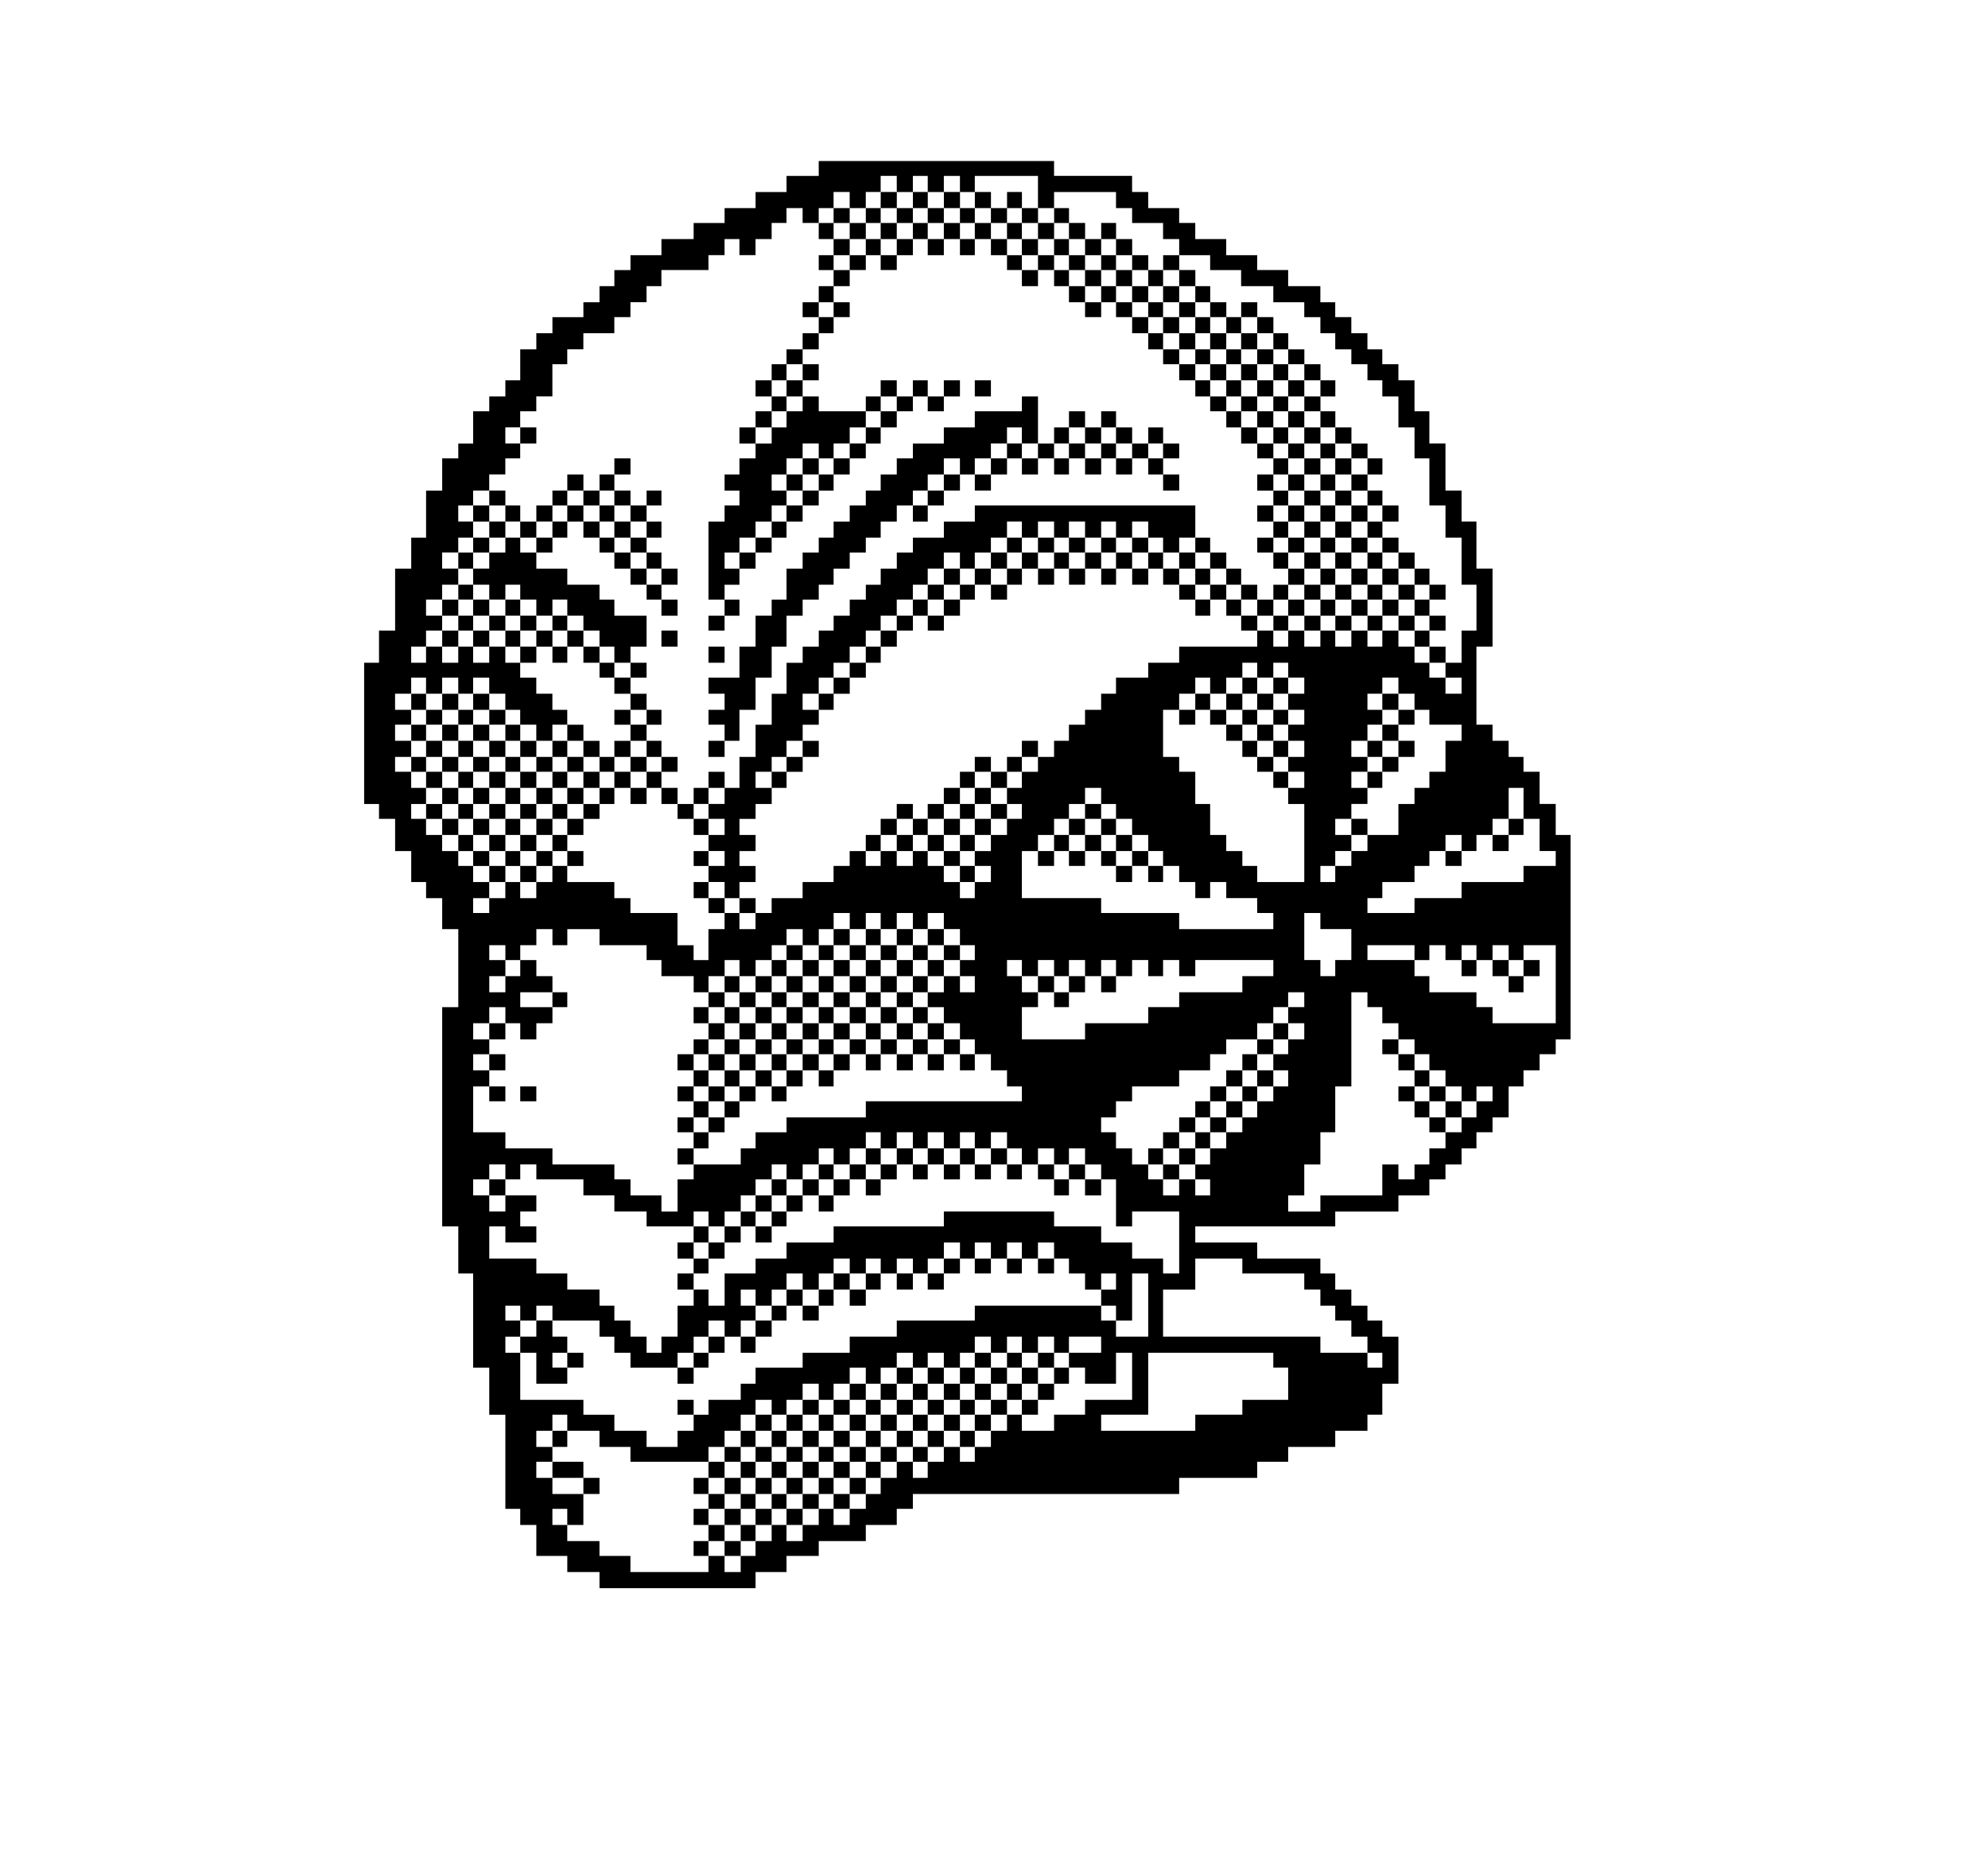 <?xml version="1.0" standalone="no"?>
<!DOCTYPE svg PUBLIC "-//W3C//DTD SVG 20010904//EN"
 "http://www.w3.org/TR/2001/REC-SVG-20010904/DTD/svg10.dtd">
<svg version="1.0" xmlns="http://www.w3.org/2000/svg"
 width="1605pt" height="1502pt" viewBox="0 0 1605 1502"
 preserveAspectRatio="xMidYMid meet">

<g transform="translate(0,1502) scale(0.1,-0.1)"
fill="#000000" stroke="none">
<path d="M6610 13660 l0 -60 -130 0 -130 0 0 -65 0 -65 -125 0 -125 0 0 -65 0
-65 -125 0 -125 0 0 -60 0 -60 -125 0 -125 0 0 -65 0 -65 -130 0 -130 0 0 -65
0 -65 -125 0 -125 0 0 -60 0 -60 -65 0 -65 0 0 -65 0 -65 -60 0 -60 0 0 -65 0
-65 -65 0 -65 0 0 -60 0 -60 -125 0 -125 0 0 -65 0 -65 -65 0 -65 0 0 -65 0
-65 -65 0 -65 0 0 -125 0 -125 -60 0 -60 0 0 -65 0 -65 -65 0 -65 0 0 -60 0
-60 -65 0 -65 0 0 -130 0 -130 -60 0 -60 0 0 -60 0 -60 -65 0 -65 0 0 -130 0
-130 -65 0 -65 0 0 -190 0 -190 -60 0 -60 0 0 -125 0 -125 -65 0 -65 0 0 -250
0 -250 -65 0 -65 0 0 -130 0 -130 -60 0 -60 0 0 -570 0 -570 60 0 60 0 0 -60
0 -60 65 0 65 0 0 -130 0 -130 65 0 65 0 0 -125 0 -125 60 0 60 0 0 -65 0 -65
65 0 65 0 0 -125 0 -125 65 0 65 0 0 -315 0 -315 -65 0 -65 0 0 -885 0 -885
65 0 65 0 0 -190 0 -190 60 0 60 0 0 -380 0 -380 65 0 65 0 0 -190 0 -190 65
0 65 0 0 -380 0 -380 60 0 60 0 0 -65 0 -65 65 0 65 0 0 -125 0 -125 125 0
125 0 0 -65 0 -65 130 0 130 0 0 -65 0 -65 630 0 630 0 0 65 0 65 125 0 125 0
0 65 0 65 130 0 130 0 0 60 0 60 190 0 190 0 0 65 0 65 125 0 125 0 0 65 0 65
65 0 65 0 0 60 0 60 1075 0 1075 0 0 65 0 65 315 0 315 0 0 65 0 65 125 0 125
0 0 60 0 60 190 0 190 0 0 65 0 65 130 0 130 0 0 65 0 65 60 0 60 0 0 125 0
125 65 0 65 0 0 190 0 190 -65 0 -65 0 0 65 0 65 -60 0 -60 0 0 60 0 60 -65 0
-65 0 0 65 0 65 -65 0 -65 0 0 65 0 65 -60 0 -60 0 0 60 0 60 -255 0 -255 0 0
65 0 65 -250 0 -250 0 0 65 0 65 565 0 565 0 0 60 0 60 255 0 255 0 0 65 0 65
125 0 125 0 0 65 0 65 65 0 65 0 0 60 0 60 65 0 65 0 0 65 0 65 60 0 60 0 0
65 0 65 65 0 65 0 0 60 0 60 65 0 65 0 0 125 0 125 60 0 60 0 0 65 0 65 65 0
65 0 0 65 0 65 65 0 65 0 0 60 0 60 60 0 60 0 0 825 0 825 -60 0 -60 0 0 125
0 125 -65 0 -65 0 0 130 0 130 -65 0 -65 0 0 60 0 60 -60 0 -60 0 0 65 0 65
-65 0 -65 0 0 65 0 65 -65 0 -65 0 0 315 0 315 65 0 65 0 0 315 0 315 -65 0
-65 0 0 190 0 190 -60 0 -60 0 0 125 0 125 -65 0 -65 0 0 190 0 190 -65 0 -65
0 0 130 0 130 -60 0 -60 0 0 125 0 125 -65 0 -65 0 0 65 0 65 -65 0 -65 0 0
60 0 60 -60 0 -60 0 0 65 0 65 -65 0 -65 0 0 65 0 65 -65 0 -65 0 0 60 0 60
-60 0 -60 0 0 65 0 65 -130 0 -130 0 0 65 0 65 -125 0 -125 0 0 60 0 60 -125
0 -125 0 0 65 0 65 -125 0 -125 0 0 65 0 65 -65 0 -65 0 0 60 0 60 -125 0
-125 0 0 65 0 65 -65 0 -65 0 0 65 0 65 -315 0 -315 0 0 60 0 60 -950 0 -950
0 0 -60z m630 -125 l0 -65 65 0 65 0 0 65 0 65 60 0 60 0 0 -65 0 -65 65 0 65
0 0 65 0 65 65 0 65 0 0 -65 0 -65 60 0 60 0 0 65 0 65 255 0 255 0 0 -130 0
-130 65 0 65 0 0 65 0 65 250 0 250 0 0 -65 0 -65 65 0 65 0 0 -60 0 -60 125
0 125 0 0 -65 0 -65 65 0 65 0 0 -65 0 -65 125 0 125 0 0 -60 0 -60 125 0 125
0 0 -65 0 -65 130 0 130 0 0 -65 0 -65 125 0 125 0 0 -60 0 -60 65 0 65 0 0
-65 0 -65 60 0 60 0 0 -65 0 -65 65 0 65 0 0 -60 0 -60 65 0 65 0 0 -65 0 -65
60 0 60 0 0 -65 0 -65 65 0 65 0 0 -125 0 -125 65 0 65 0 0 -125 0 -125 60 0
60 0 0 -190 0 -190 65 0 65 0 0 -130 0 -130 65 0 65 0 0 -190 0 -190 60 0 60
0 0 -185 0 -185 -60 0 -60 0 0 -130 0 -130 -65 0 -65 0 0 -60 0 -60 65 0 65 0
0 -65 0 -65 -65 0 -65 0 0 65 0 65 -65 0 -65 0 0 60 0 60 -60 0 -60 0 0 65 0
65 -65 0 -65 0 0 65 0 65 -65 0 -65 0 0 -65 0 -65 -60 0 -60 0 0 65 0 65 -65
0 -65 0 0 -65 0 -65 -65 0 -65 0 0 65 0 65 -60 0 -60 0 0 -65 0 -65 -65 0 -65
0 0 65 0 65 -65 0 -65 0 0 -65 0 -65 -60 0 -60 0 0 65 0 65 -65 0 -65 0 0 -65
0 -65 -315 0 -315 0 0 -65 0 -65 -125 0 -125 0 0 -60 0 -60 -130 0 -130 0 0
-65 0 -65 -60 0 -60 0 0 -65 0 -65 -65 0 -65 0 0 -60 0 -60 -65 0 -65 0 0 -65
0 -65 -60 0 -60 0 0 -65 0 -65 -65 0 -65 0 0 -60 0 -60 -65 0 -65 0 0 -65 0
-65 -60 0 -60 0 0 -65 0 -65 60 0 60 0 0 -60 0 -60 -60 0 -60 0 0 -65 0 -65
-65 0 -65 0 0 -65 0 -65 -65 0 -65 0 0 -60 0 -60 65 0 65 0 0 -65 0 -65 -65 0
-65 0 0 -65 0 -65 -60 0 -60 0 0 65 0 65 -65 0 -65 0 0 65 0 65 -65 0 -65 0 0
60 0 60 -60 0 -60 0 0 -60 0 -60 -65 0 -65 0 0 60 0 60 -65 0 -65 0 0 -60 0
-60 -60 0 -60 0 0 60 0 60 -65 0 -65 0 0 -60 0 -60 -65 0 -65 0 0 -65 0 -65
-125 0 -125 0 0 -65 0 -65 -125 0 -125 0 0 -60 0 -60 -65 0 -65 0 0 -65 0 -65
-65 0 -65 0 0 65 0 65 -60 0 -60 0 0 -65 0 -65 -65 0 -65 0 0 -125 0 -125 -60
0 -60 0 0 60 0 60 -65 0 -65 0 0 130 0 130 -190 0 -190 0 0 60 0 60 -65 0 -65
0 0 65 0 65 -190 0 -190 0 0 65 0 65 -60 0 -60 0 0 -65 0 -65 -65 0 -65 0 0
-65 0 -65 -65 0 -65 0 0 65 0 65 -60 0 -60 0 0 -65 0 -65 -65 0 -65 0 0 -60 0
-60 -65 0 -65 0 0 60 0 60 65 0 65 0 0 65 0 65 -65 0 -65 0 0 65 0 65 -60 0
-60 0 0 60 0 60 -65 0 -65 0 0 65 0 65 -65 0 -65 0 0 65 0 65 -60 0 -60 0 0
60 0 60 60 0 60 0 0 65 0 65 -60 0 -60 0 0 65 0 65 -65 0 -65 0 0 60 0 60 65
0 65 0 0 65 0 65 -65 0 -65 0 0 65 0 65 65 0 65 0 0 60 0 60 -65 0 -65 0 0 65
0 65 65 0 65 0 0 65 0 65 60 0 60 0 0 -65 0 -65 65 0 65 0 0 65 0 65 65 0 65
0 0 -65 0 -65 60 0 60 0 0 65 0 65 65 0 65 0 0 -65 0 -65 65 0 65 0 0 -65 0
-65 60 0 60 0 0 -60 0 -60 65 0 65 0 0 -65 0 -65 65 0 65 0 0 65 0 65 60 0 60
0 0 60 0 60 -60 0 -60 0 0 65 0 65 -65 0 -65 0 0 65 0 65 -65 0 -65 0 0 60 0
60 -60 0 -60 0 0 65 0 65 -65 0 -65 0 0 -65 0 -65 -65 0 -65 0 0 65 0 65 -60
0 -60 0 0 -65 0 -65 -65 0 -65 0 0 65 0 65 -65 0 -65 0 0 -65 0 -65 -60 0 -60
0 0 65 0 65 60 0 60 0 0 65 0 65 65 0 65 0 0 60 0 60 -65 0 -65 0 0 65 0 65
65 0 65 0 0 60 0 60 65 0 65 0 0 65 0 65 -65 0 -65 0 0 65 0 65 65 0 65 0 0
60 0 60 60 0 60 0 0 65 0 65 -60 0 -60 0 0 65 0 65 60 0 60 0 0 60 0 60 65 0
65 0 0 65 0 65 65 0 65 0 0 65 0 65 60 0 60 0 0 60 0 60 -60 0 -60 0 0 65 0
65 60 0 60 0 0 65 0 65 65 0 65 0 0 60 0 60 65 0 65 0 0 130 0 130 60 0 60 0
0 60 0 60 65 0 65 0 0 65 0 65 125 0 125 0 0 65 0 65 65 0 65 0 0 60 0 60 65
0 65 0 0 65 0 65 60 0 60 0 0 65 0 65 190 0 190 0 0 60 0 60 65 0 65 0 0 65 0
65 60 0 60 0 0 -65 0 -65 65 0 65 0 0 65 0 65 65 0 65 0 0 65 0 65 60 0 60 0
0 60 0 60 65 0 65 0 0 -60 0 -60 65 0 65 0 0 60 0 60 60 0 60 0 0 65 0 65 65
0 65 0 0 -65 0 -65 65 0 65 0 0 65 0 65 60 0 60 0 0 65 0 65 65 0 65 0 0 -65z
m2910 -3925 l0 -60 65 0 65 0 0 60 0 60 60 0 60 0 0 -60 0 -60 65 0 65 0 0
-65 0 -65 -65 0 -65 0 0 -65 0 -65 65 0 65 0 0 -60 0 -60 -65 0 -65 0 0 -65 0
-65 65 0 65 0 0 -65 0 -65 -65 0 -65 0 0 -60 0 -60 65 0 65 0 0 -65 0 -65 -65
0 -65 0 0 -65 0 -65 65 0 65 0 0 -315 0 -315 -190 0 -190 0 0 65 0 65 -60 0
-60 0 0 60 0 60 -65 0 -65 0 0 65 0 65 -65 0 -65 0 0 125 0 125 -60 0 -60 0 0
130 0 130 -65 0 -65 0 0 60 0 60 -65 0 -65 0 0 190 0 190 65 0 65 0 0 65 0 65
65 0 65 0 0 65 0 65 60 0 60 0 0 -65 0 -65 65 0 65 0 0 65 0 65 65 0 65 0 0
60 0 60 60 0 60 0 0 -60z m1140 -125 l0 -65 65 0 65 0 0 -65 0 -65 60 0 60 0
0 -60 0 -60 130 0 130 0 0 -65 0 -65 -65 0 -65 0 0 -125 0 -125 -65 0 -65 0 0
-65 0 -65 -60 0 -60 0 0 -65 0 -65 -65 0 -65 0 0 -125 0 -125 -125 0 -125 0 0
-65 0 -65 -65 0 -65 0 0 -60 0 -60 -65 0 -65 0 0 -65 0 -65 -60 0 -60 0 0 65
0 65 60 0 60 0 0 60 0 60 65 0 65 0 0 65 0 65 -65 0 -65 0 0 65 0 65 65 0 65
0 0 60 0 60 65 0 65 0 0 65 0 65 -65 0 -65 0 0 65 0 65 65 0 65 0 0 60 0 60
-65 0 -65 0 0 65 0 65 65 0 65 0 0 65 0 65 60 0 60 0 0 60 0 60 -60 0 -60 0 0
65 0 65 60 0 60 0 0 65 0 65 65 0 65 0 0 -65z m-2400 -890 l0 -65 60 0 60 0 0
-60 0 -60 65 0 65 0 0 -65 0 -65 65 0 65 0 0 -65 0 -65 60 0 60 0 0 -60 0 -60
65 0 65 0 0 -65 0 -65 65 0 65 0 0 -65 0 -65 60 0 60 0 0 65 0 65 65 0 65 0 0
-65 0 -65 125 0 125 0 0 -60 0 -60 65 0 65 0 0 -65 0 -65 -380 0 -380 0 0 65
0 65 -315 0 -315 0 0 60 0 60 -320 0 -320 0 0 190 0 190 65 0 65 0 0 65 0 65
65 0 65 0 0 65 0 65 60 0 60 0 0 60 0 60 65 0 65 0 0 65 0 65 65 0 65 0 0 -65z
m3410 -60 l0 -125 65 0 65 0 0 -130 0 -130 65 0 65 0 0 -60 0 -60 -130 0 -130
0 0 -65 0 -65 -250 0 -250 0 0 -65 0 -65 -190 0 -190 0 0 -60 0 -60 -190 0
-190 0 0 60 0 60 60 0 60 0 0 65 0 65 130 0 130 0 0 65 0 65 60 0 60 0 0 60 0
60 65 0 65 0 0 65 0 65 65 0 65 0 0 -65 0 -65 60 0 60 0 0 65 0 65 65 0 65 0
0 65 0 65 65 0 65 0 0 125 0 125 60 0 60 0 0 -125z m-5440 -950 l0 -65 65 0
65 0 0 65 0 65 60 0 60 0 0 -65 0 -65 65 0 65 0 0 65 0 65 65 0 65 0 0 -65 0
-65 60 0 60 0 0 65 0 65 65 0 65 0 0 -65 0 -65 65 0 65 0 0 -65 0 -65 60 0 60
0 0 -60 0 -60 -60 0 -60 0 0 -65 0 -65 60 0 60 0 0 -65 0 -65 -60 0 -60 0 0
65 0 65 -65 0 -65 0 0 -65 0 -65 -65 0 -65 0 0 -60 0 -60 65 0 65 0 0 -65 0
-65 65 0 65 0 0 -65 0 -65 60 0 60 0 0 -60 0 -60 65 0 65 0 0 -65 0 -65 65 0
65 0 0 -65 0 -65 60 0 60 0 0 -60 0 -60 -630 0 -630 0 0 -65 0 -65 -320 0
-320 0 0 -60 0 -60 -125 0 -125 0 0 -65 0 -65 -60 0 -60 0 0 -65 0 -65 -190 0
-190 0 0 -60 0 -60 -65 0 -65 0 0 -130 0 -130 -65 0 -65 0 0 65 0 65 -125 0
-125 0 0 65 0 65 -65 0 -65 0 0 60 0 60 -250 0 -250 0 0 65 0 65 -190 0 -190
0 0 65 0 65 -130 0 -130 0 0 185 0 185 65 0 65 0 0 65 0 65 -65 0 -65 0 0 65
0 65 65 0 65 0 0 60 0 60 -65 0 -65 0 0 65 0 65 65 0 65 0 0 65 0 65 65 0 65
0 0 -65 0 -65 60 0 60 0 0 -65 0 -65 65 0 65 0 0 65 0 65 65 0 65 0 0 65 0 65
-130 0 -130 0 0 60 0 60 130 0 130 0 0 65 0 65 -65 0 -65 0 0 65 0 65 -65 0
-65 0 0 -65 0 -65 -60 0 -60 0 0 -65 0 -65 -65 0 -65 0 0 65 0 65 65 0 65 0 0
65 0 65 -65 0 -65 0 0 60 0 60 65 0 65 0 0 -60 0 -60 60 0 60 0 0 60 0 60 65
0 65 0 0 65 0 65 65 0 65 0 0 -65 0 -65 60 0 60 0 0 65 0 65 130 0 130 0 0
-65 0 -65 190 0 190 0 0 -60 0 -60 60 0 60 0 0 -65 0 -65 130 0 130 0 0 -65 0
-65 60 0 60 0 0 65 0 65 65 0 65 0 0 65 0 65 60 0 60 0 0 -65 0 -65 65 0 65 0
0 65 0 65 65 0 65 0 0 60 0 60 60 0 60 0 0 65 0 65 65 0 65 0 0 -65 0 -65 65
0 65 0 0 65 0 65 60 0 60 0 0 65 0 65 65 0 65 0 0 -65z m3800 0 l0 -65 125 0
125 0 0 -125 0 -125 -65 0 -65 0 0 -65 0 -65 -60 0 -60 0 0 65 0 65 -65 0 -65
0 0 190 0 190 65 0 65 0 0 -65z m760 -255 l0 -60 60 0 60 0 0 60 0 60 65 0 65
0 0 -60 0 -60 65 0 65 0 0 60 0 60 60 0 60 0 0 -60 0 -60 65 0 65 0 0 60 0 60
65 0 65 0 0 -60 0 -60 60 0 60 0 0 60 0 60 130 0 130 0 0 -315 0 -315 -255 0
-255 0 0 65 0 65 -65 0 -65 0 0 60 0 60 -190 0 -190 0 0 65 0 65 -60 0 -60 0
0 65 0 65 -190 0 -190 0 0 60 0 60 190 0 190 0 0 -60z m-3170 -125 l0 -65 65
0 65 0 0 65 0 65 65 0 65 0 0 -65 0 -65 60 0 60 0 0 65 0 65 65 0 65 0 0 -65
0 -65 65 0 65 0 0 65 0 65 60 0 60 0 0 -65 0 -65 65 0 65 0 0 65 0 65 65 0 65
0 0 -65 0 -65 60 0 60 0 0 65 0 65 65 0 65 0 0 -65 0 -65 65 0 65 0 0 65 0 65
315 0 315 0 0 -65 0 -65 -125 0 -125 0 0 -65 0 -65 -255 0 -255 0 0 -60 0 -60
-125 0 -125 0 0 -65 0 -65 -255 0 -255 0 0 -65 0 -65 -255 0 -255 0 0 130 0
130 65 0 65 0 0 60 0 60 -65 0 -65 0 0 65 0 65 -60 0 -60 0 0 65 0 65 60 0 60
0 0 -65z m2280 -255 l0 -60 -65 0 -65 0 0 -65 0 -65 65 0 65 0 0 -65 0 -65
-65 0 -65 0 0 -60 0 -60 -60 0 -60 0 0 -65 0 -65 60 0 60 0 0 -65 0 -65 -60 0
-60 0 0 -60 0 -60 -65 0 -65 0 0 -65 0 -65 -60 0 -60 0 0 -60 0 -60 -65 0 -65
0 0 -65 0 -65 -65 0 -65 0 0 -65 0 -65 -60 0 -60 0 0 -60 0 -60 60 0 60 0 0
-65 0 -65 -60 0 -60 0 0 65 0 65 -65 0 -65 0 0 -65 0 -65 -65 0 -65 0 0 65 0
65 -60 0 -60 0 0 60 0 60 -65 0 -65 0 0 65 0 65 -65 0 -65 0 0 65 0 65 -60 0
-60 0 0 60 0 60 60 0 60 0 0 65 0 65 65 0 65 0 0 60 0 60 190 0 190 0 0 65 0
65 125 0 125 0 0 65 0 65 65 0 65 0 0 60 0 60 125 0 125 0 0 65 0 65 65 0 65
0 0 65 0 65 60 0 60 0 0 60 0 60 65 0 65 0 0 -60z m510 0 l0 -60 60 0 60 0 0
-65 0 -65 65 0 65 0 0 -65 0 -65 65 0 65 0 0 -60 0 -60 60 0 60 0 0 -65 0 -65
65 0 65 0 0 -65 0 -65 65 0 65 0 0 -60 0 -60 60 0 60 0 0 60 0 60 65 0 65 0 0
-60 0 -60 -65 0 -65 0 0 -65 0 -65 -60 0 -60 0 0 -60 0 -60 -65 0 -65 0 0 -65
0 -65 -65 0 -65 0 0 -65 0 -65 -60 0 -60 0 0 -60 0 -60 -65 0 -65 0 0 60 0 60
-65 0 -65 0 0 -125 0 -125 -250 0 -250 0 0 -65 0 -65 -130 0 -130 0 0 65 0 65
65 0 65 0 0 125 0 125 65 0 65 0 0 130 0 130 60 0 60 0 0 185 0 185 65 0 65 0
0 380 0 380 65 0 65 0 0 -60z m-3930 -1135 l0 -65 65 0 65 0 0 65 0 65 65 0
65 0 0 -65 0 -65 60 0 60 0 0 65 0 65 65 0 65 0 0 -65 0 -65 65 0 65 0 0 65 0
65 60 0 60 0 0 -65 0 -65 65 0 65 0 0 65 0 65 65 0 65 0 0 -65 0 -65 60 0 60
0 0 -65 0 -65 65 0 65 0 0 65 0 65 65 0 65 0 0 -65 0 -65 60 0 60 0 0 65 0 65
65 0 65 0 0 -65 0 -65 65 0 65 0 0 -60 0 -60 60 0 60 0 0 -190 0 -190 65 0 65
0 0 60 0 60 190 0 190 0 0 -250 0 -250 -65 0 -65 0 0 60 0 60 -125 0 -125 0 0
65 0 65 -125 0 -125 0 0 65 0 65 -190 0 -190 0 0 60 0 60 -445 0 -445 0 0 -60
0 -60 -445 0 -445 0 0 -65 0 -65 -190 0 -190 0 0 -65 0 -65 -125 0 -125 0 0
-60 0 -60 -125 0 -125 0 0 -130 0 -130 -65 0 -65 0 0 65 0 65 -60 0 -60 0 0
-65 0 -65 -65 0 -65 0 0 -125 0 -125 -65 0 -65 0 0 -65 0 -65 -60 0 -60 0 0
65 0 65 -65 0 -65 0 0 65 0 65 -65 0 -65 0 0 60 0 60 -60 0 -60 0 0 65 0 65
-130 0 -130 0 0 65 0 65 -125 0 -125 0 0 60 0 60 -190 0 -190 0 0 130 0 130
65 0 65 0 0 -65 0 -65 125 0 125 0 0 65 0 65 -65 0 -65 0 0 60 0 60 65 0 65 0
0 65 0 65 -125 0 -125 0 0 -65 0 -65 -65 0 -65 0 0 65 0 65 -65 0 -65 0 0 65
0 65 65 0 65 0 0 60 0 60 65 0 65 0 0 -60 0 -60 60 0 60 0 0 60 0 60 65 0 65
0 0 -60 0 -60 190 0 190 0 0 -65 0 -65 125 0 125 0 0 -65 0 -65 130 0 130 0 0
-60 0 -60 190 0 190 0 0 60 0 60 60 0 60 0 0 -60 0 -60 65 0 65 0 0 60 0 60
65 0 65 0 0 65 0 65 60 0 60 0 0 65 0 65 65 0 65 0 0 60 0 60 60 0 60 0 0 -60
0 -60 65 0 65 0 0 60 0 60 65 0 65 0 0 65 0 65 60 0 60 0 0 -65 0 -65 65 0 65
0 0 65 0 65 65 0 65 0 0 65 0 65 60 0 60 0 0 -65z m640 -890 l0 -65 60 0 60 0
0 65 0 65 65 0 65 0 0 -65 0 -65 65 0 65 0 0 65 0 65 60 0 60 0 0 -65 0 -65
65 0 65 0 0 65 0 65 65 0 65 0 0 -65 0 -65 60 0 60 0 0 -60 0 -60 65 0 65 0 0
-65 0 -65 65 0 65 0 0 65 0 65 60 0 60 0 0 -65 0 -65 -60 0 -60 0 0 -65 0 -65
60 0 60 0 0 -60 0 -60 65 0 65 0 0 190 0 190 65 0 65 0 0 -255 0 -255 -130 0
-130 0 0 65 0 65 -60 0 -60 0 0 60 0 60 -510 0 -510 0 0 -60 0 -60 -315 0
-315 0 0 -65 0 -65 -190 0 -190 0 0 -65 0 -65 -190 0 -190 0 0 -60 0 -60 -190
0 -190 0 0 -65 0 -65 -60 0 -60 0 0 -65 0 -65 -130 0 -130 0 0 -60 0 -60 -60
0 -60 0 0 -65 0 -65 -65 0 -65 0 0 -65 0 -65 -125 0 -125 0 0 65 0 65 -130 0
-130 0 0 65 0 65 -125 0 -125 0 0 60 0 60 -255 0 -255 0 0 190 0 190 -60 0
-60 0 0 65 0 65 60 0 60 0 0 65 0 65 -60 0 -60 0 0 60 0 60 60 0 60 0 0 -60 0
-60 65 0 65 0 0 60 0 60 65 0 65 0 0 -60 0 -60 190 0 190 0 0 -65 0 -65 60 0
60 0 0 -65 0 -65 65 0 65 0 0 -60 0 -60 190 0 190 0 0 60 0 60 65 0 65 0 0 65
0 65 60 0 60 0 0 65 0 65 65 0 65 0 0 -65 0 -65 65 0 65 0 0 65 0 65 60 0 60
0 0 60 0 60 -60 0 -60 0 0 65 0 65 60 0 60 0 0 -65 0 -65 65 0 65 0 0 65 0 65
60 0 60 0 0 65 0 65 65 0 65 0 0 -65 0 -65 65 0 65 0 0 65 0 65 60 0 60 0 0
60 0 60 65 0 65 0 0 -60 0 -60 65 0 65 0 0 60 0 60 60 0 60 0 0 -60 0 -60 65
0 65 0 0 60 0 60 65 0 65 0 0 -60 0 -60 60 0 60 0 0 60 0 60 65 0 65 0 0 65 0
65 65 0 65 0 0 -65z m2280 -125 l0 -60 250 0 250 0 0 -65 0 -65 65 0 65 0 0
-65 0 -65 60 0 60 0 0 -60 0 -60 65 0 65 0 0 -65 0 -65 65 0 65 0 0 -65 0 -65
60 0 60 0 0 -60 0 -60 -60 0 -60 0 0 60 0 60 -190 0 -190 0 0 65 0 65 -635 0
-635 0 0 190 0 190 130 0 130 0 0 125 0 125 190 0 190 0 0 -60z m-2030 -635
l0 -65 65 0 65 0 0 65 0 65 60 0 60 0 0 -65 0 -65 65 0 65 0 0 65 0 65 65 0
65 0 0 -65 0 -65 60 0 60 0 0 65 0 65 130 0 130 0 0 -65 0 -65 -130 0 -130 0
0 -60 0 -60 65 0 65 0 0 -65 0 -65 125 0 125 0 0 125 0 125 65 0 65 0 0 -190
0 -190 -190 0 -190 0 0 -60 0 -60 -125 0 -125 0 0 -65 0 -65 -130 0 -130 0 0
65 0 65 -60 0 -60 0 0 -65 0 -65 -65 0 -65 0 0 -65 0 -65 -65 0 -65 0 0 -60 0
-60 -60 0 -60 0 0 60 0 60 -65 0 -65 0 0 -60 0 -60 -65 0 -65 0 0 -65 0 -65
-60 0 -60 0 0 65 0 65 -65 0 -65 0 0 -65 0 -65 -65 0 -65 0 0 -65 0 -65 -60 0
-60 0 0 -60 0 -60 -65 0 -65 0 0 -65 0 -65 -65 0 -65 0 0 65 0 65 -60 0 -60 0
0 -65 0 -65 -65 0 -65 0 0 -65 0 -65 -65 0 -65 0 0 65 0 65 -60 0 -60 0 0 -65
0 -65 -65 0 -65 0 0 -60 0 -60 -60 0 -60 0 0 -65 0 -65 -65 0 -65 0 0 65 0 65
-65 0 -65 0 0 -65 0 -65 -315 0 -315 0 0 65 0 65 -125 0 -125 0 0 60 0 60
-130 0 -130 0 0 65 0 65 -60 0 -60 0 0 65 0 65 60 0 60 0 0 -65 0 -65 65 0 65
0 0 125 0 125 -125 0 -125 0 0 65 0 65 -65 0 -65 0 0 65 0 65 65 0 65 0 0 60
0 60 -65 0 -65 0 0 65 0 65 65 0 65 0 0 65 0 65 60 0 60 0 0 -65 0 -65 130 0
130 0 0 -65 0 -65 125 0 125 0 0 -60 0 -60 315 0 315 0 0 60 0 60 65 0 65 0 0
65 0 65 65 0 65 0 0 65 0 65 60 0 60 0 0 60 0 60 65 0 65 0 0 -60 0 -60 60 0
60 0 0 60 0 60 65 0 65 0 0 65 0 65 65 0 65 0 0 -65 0 -65 60 0 60 0 0 65 0
65 65 0 65 0 0 65 0 65 65 0 65 0 0 -65 0 -65 60 0 60 0 0 65 0 65 65 0 65 0
0 60 0 60 65 0 65 0 0 -60 0 -60 60 0 60 0 0 60 0 60 65 0 65 0 0 -60 0 -60
65 0 65 0 0 60 0 60 60 0 60 0 0 65 0 65 65 0 65 0 0 -65z m2280 -125 l0 -60
60 0 60 0 0 -130 0 -130 -185 0 -185 0 0 -60 0 -60 -190 0 -190 0 0 -65 0 -65
-380 0 -380 0 0 65 0 65 190 0 190 0 0 250 0 250 505 0 505 0 0 -60z"/>
<path d="M7110 13405 l0 -65 -60 0 -60 0 0 -60 0 -60 -65 0 -65 0 0 60 0 60
-65 0 -65 0 0 -60 0 -60 -60 0 -60 0 0 -65 0 -65 60 0 60 0 0 -65 0 -65 -60 0
-60 0 0 -60 0 -60 60 0 60 0 0 -65 0 -65 -60 0 -60 0 0 -65 0 -65 -65 0 -65 0
0 -60 0 -60 65 0 65 0 0 -65 0 -65 -65 0 -65 0 0 -65 0 -65 -65 0 -65 0 0 -60
0 -60 -60 0 -60 0 0 -65 0 -65 -65 0 -65 0 0 -65 0 -65 65 0 65 0 0 -60 0 -60
-65 0 -65 0 0 -65 0 -65 -65 0 -65 0 0 -65 0 -65 65 0 65 0 0 -60 0 -60 -65 0
-65 0 0 -65 0 -65 -60 0 -60 0 0 -65 0 -65 60 0 60 0 0 -60 0 -60 -60 0 -60 0
0 -65 0 -65 -65 0 -65 0 0 -315 0 -315 65 0 65 0 0 -65 0 -65 -65 0 -65 0 0
-60 0 -60 65 0 65 0 0 60 0 60 60 0 60 0 0 65 0 65 -60 0 -60 0 0 60 0 60 60
0 60 0 0 65 0 65 65 0 65 0 0 65 0 65 65 0 65 0 0 60 0 60 60 0 60 0 0 65 0
65 65 0 65 0 0 65 0 65 65 0 65 0 0 60 0 60 60 0 60 0 0 65 0 65 65 0 65 0 0
65 0 65 65 0 65 0 0 60 0 60 60 0 60 0 0 65 0 65 65 0 65 0 0 65 0 65 65 0 65
0 0 60 0 60 60 0 60 0 0 -60 0 -60 65 0 65 0 0 60 0 60 65 0 65 0 0 65 0 65
-65 0 -65 0 0 -65 0 -65 -65 0 -65 0 0 65 0 65 -60 0 -60 0 0 -65 0 -65 -65 0
-65 0 0 65 0 65 -65 0 -65 0 0 -65 0 -65 -60 0 -60 0 0 -60 0 -60 -190 0 -190
0 0 60 0 60 -65 0 -65 0 0 65 0 65 65 0 65 0 0 65 0 65 -65 0 -65 0 0 60 0 60
65 0 65 0 0 65 0 65 60 0 60 0 0 65 0 65 65 0 65 0 0 60 0 60 -65 0 -65 0 0
65 0 65 65 0 65 0 0 65 0 65 65 0 65 0 0 60 0 60 60 0 60 0 0 -60 0 -60 65 0
65 0 0 60 0 60 65 0 65 0 0 65 0 65 60 0 60 0 0 -65 0 -65 65 0 65 0 0 65 0
65 65 0 65 0 0 -65 0 -65 60 0 60 0 0 65 0 65 65 0 65 0 0 -65 0 -65 65 0 65
0 0 -60 0 -60 60 0 60 0 0 -65 0 -65 65 0 65 0 0 65 0 65 65 0 65 0 0 -65 0
-65 60 0 60 0 0 -65 0 -65 65 0 65 0 0 -60 0 -60 65 0 65 0 0 60 0 60 60 0 60
0 0 -60 0 -60 65 0 65 0 0 -65 0 -65 65 0 65 0 0 -65 0 -65 60 0 60 0 0 -60 0
-60 65 0 65 0 0 -65 0 -65 65 0 65 0 0 -65 0 -65 60 0 60 0 0 -60 0 -60 65 0
65 0 0 -65 0 -65 60 0 60 0 0 -65 0 -65 65 0 65 0 0 -60 0 -60 65 0 65 0 0
-65 0 -65 -65 0 -65 0 0 -65 0 -65 65 0 65 0 0 -60 0 -60 -65 0 -65 0 0 -65 0
-65 65 0 65 0 0 -65 0 -65 -65 0 -65 0 0 -60 0 -60 65 0 65 0 0 -65 0 -65 60
0 60 0 0 -65 0 -65 -60 0 -60 0 0 -60 0 -60 -65 0 -65 0 0 60 0 60 -65 0 -65
0 0 65 0 65 -60 0 -60 0 0 65 0 65 -65 0 -65 0 0 60 0 60 -60 0 -60 0 0 130 0
130 -890 0 -890 0 0 -65 0 -65 -125 0 -125 0 0 -65 0 -65 -125 0 -125 0 0 -60
0 -60 -65 0 -65 0 0 -65 0 -65 -65 0 -65 0 0 -65 0 -65 -60 0 -60 0 0 -60 0
-60 -65 0 -65 0 0 -65 0 -65 -65 0 -65 0 0 -60 0 -60 -60 0 -60 0 0 -65 0 -65
-65 0 -65 0 0 -65 0 -65 -65 0 -65 0 0 -125 0 -125 -60 0 -60 0 0 -125 0 -125
-65 0 -65 0 0 -130 0 -130 -65 0 -65 0 0 -125 0 -125 -60 0 -60 0 0 65 0 65
-65 0 -65 0 0 -65 0 -65 -60 0 -60 0 0 -65 0 -65 -65 0 -65 0 0 65 0 65 -65 0
-65 0 0 65 0 65 65 0 65 0 0 60 0 60 -65 0 -65 0 0 65 0 65 -60 0 -60 0 0 65
0 65 60 0 60 0 0 60 0 60 -60 0 -60 0 0 65 0 65 -65 0 -65 0 0 65 0 65 65 0
65 0 0 60 0 60 -65 0 -65 0 0 65 0 65 65 0 65 0 0 125 0 125 -130 0 -130 0 0
65 0 65 -60 0 -60 0 0 60 0 60 -130 0 -130 0 0 65 0 65 -125 0 -125 0 0 65 0
65 65 0 65 0 0 60 0 60 60 0 60 0 0 65 0 65 65 0 65 0 0 -65 0 -65 65 0 65 0
0 -60 0 -60 60 0 60 0 0 -65 0 -65 65 0 65 0 0 -65 0 -65 65 0 65 0 0 -60 0
-60 60 0 60 0 0 -65 0 -65 65 0 65 0 0 65 0 65 -65 0 -65 0 0 60 0 60 65 0 65
0 0 65 0 65 -65 0 -65 0 0 65 0 65 -60 0 -60 0 0 60 0 60 60 0 60 0 0 65 0 65
-60 0 -60 0 0 65 0 65 60 0 60 0 0 60 0 60 -60 0 -60 0 0 -60 0 -60 -65 0 -65
0 0 60 0 60 -65 0 -65 0 0 65 0 65 65 0 65 0 0 65 0 65 -65 0 -65 0 0 -65 0
-65 -60 0 -60 0 0 -65 0 -65 -65 0 -65 0 0 65 0 65 -65 0 -65 0 0 -65 0 -65
-60 0 -60 0 0 -60 0 -60 -65 0 -65 0 0 -65 0 -65 -65 0 -65 0 0 65 0 65 -60 0
-60 0 0 60 0 60 -65 0 -65 0 0 -60 0 -60 -65 0 -65 0 0 -65 0 -65 65 0 65 0 0
-65 0 -65 -65 0 -65 0 0 -60 0 -60 -60 0 -60 0 0 -65 0 -65 60 0 60 0 0 -65 0
-65 -60 0 -60 0 0 -60 0 -60 -65 0 -65 0 0 -65 0 -65 65 0 65 0 0 -60 0 -60
-65 0 -65 0 0 -65 0 -65 65 0 65 0 0 65 0 65 60 0 60 0 0 -65 0 -65 65 0 65 0
0 65 0 65 65 0 65 0 0 -65 0 -65 60 0 60 0 0 -65 0 -65 65 0 65 0 0 65 0 65
65 0 65 0 0 -65 0 -65 60 0 60 0 0 65 0 65 65 0 65 0 0 -65 0 -65 65 0 65 0 0
-60 0 -60 60 0 60 0 0 -65 0 -65 65 0 65 0 0 -65 0 -65 -65 0 -65 0 0 -60 0
-60 65 0 65 0 0 -65 0 -65 -65 0 -65 0 0 -65 0 -65 -60 0 -60 0 0 65 0 65 -65
0 -65 0 0 65 0 65 -65 0 -65 0 0 -65 0 -65 -60 0 -60 0 0 -65 0 -65 -65 0 -65
0 0 65 0 65 -65 0 -65 0 0 65 0 65 -60 0 -60 0 0 60 0 60 -65 0 -65 0 0 65 0
65 -65 0 -65 0 0 -65 0 -65 -60 0 -60 0 0 65 0 65 -65 0 -65 0 0 -65 0 -65
-65 0 -65 0 0 65 0 65 -60 0 -60 0 0 -65 0 -65 60 0 60 0 0 -60 0 -60 -60 0
-60 0 0 -65 0 -65 60 0 60 0 0 -65 0 -65 -60 0 -60 0 0 -60 0 -60 60 0 60 0 0
-65 0 -65 65 0 65 0 0 -65 0 -65 -65 0 -65 0 0 -60 0 -60 65 0 65 0 0 -65 0
-65 65 0 65 0 0 -65 0 -65 60 0 60 0 0 -60 0 -60 65 0 65 0 0 -65 0 -65 65 0
65 0 0 65 0 65 60 0 60 0 0 -65 0 -65 65 0 65 0 0 65 0 65 65 0 65 0 0 60 0
60 60 0 60 0 0 -60 0 -60 65 0 65 0 0 60 0 60 -65 0 -65 0 0 65 0 65 65 0 65
0 0 65 0 65 65 0 65 0 0 60 0 60 60 0 60 0 0 65 0 65 65 0 65 0 0 -65 0 -65
65 0 65 0 0 65 0 65 60 0 60 0 0 -65 0 -65 65 0 65 0 0 -60 0 -60 65 0 65 0 0
-65 0 -65 60 0 60 0 0 -65 0 -65 -60 0 -60 0 0 -60 0 -60 60 0 60 0 0 -65 0
-65 -60 0 -60 0 0 -65 0 -65 60 0 60 0 0 -60 0 -60 65 0 65 0 0 60 0 60 60 0
60 0 0 -60 0 -60 65 0 65 0 0 60 0 60 -65 0 -65 0 0 65 0 65 65 0 65 0 0 65 0
65 -65 0 -65 0 0 60 0 60 65 0 65 0 0 65 0 65 -65 0 -65 0 0 65 0 65 65 0 65
0 0 60 0 60 65 0 65 0 0 65 0 65 60 0 60 0 0 65 0 65 65 0 65 0 0 60 0 60 65
0 65 0 0 65 0 65 -65 0 -65 0 0 65 0 65 65 0 65 0 0 60 0 60 60 0 60 0 0 65 0
65 65 0 65 0 0 65 0 65 65 0 65 0 0 60 0 60 60 0 60 0 0 65 0 65 65 0 65 0 0
65 0 65 65 0 65 0 0 60 0 60 60 0 60 0 0 -60 0 -60 65 0 65 0 0 60 0 60 65 0
65 0 0 65 0 65 60 0 60 0 0 60 0 60 65 0 65 0 0 -60 0 -60 65 0 65 0 0 60 0
60 60 0 60 0 0 65 0 65 65 0 65 0 0 -65 0 -65 65 0 65 0 0 65 0 65 60 0 60 0
0 -65 0 -65 65 0 65 0 0 65 0 65 65 0 65 0 0 -65 0 -65 60 0 60 0 0 65 0 65
65 0 65 0 0 -65 0 -65 65 0 65 0 0 65 0 65 60 0 60 0 0 -65 0 -65 65 0 65 0 0
-60 0 -60 65 0 65 0 0 -65 0 -65 60 0 60 0 0 65 0 65 65 0 65 0 0 -65 0 -65
60 0 60 0 0 -60 0 -60 65 0 65 0 0 60 0 60 65 0 65 0 0 -60 0 -60 60 0 60 0 0
60 0 60 65 0 65 0 0 -60 0 -60 65 0 65 0 0 60 0 60 60 0 60 0 0 -60 0 -60 65
0 65 0 0 60 0 60 65 0 65 0 0 -60 0 -60 60 0 60 0 0 60 0 60 65 0 65 0 0 -60
0 -60 65 0 65 0 0 -65 0 -65 60 0 60 0 0 -65 0 -65 65 0 65 0 0 65 0 65 -65 0
-65 0 0 65 0 65 65 0 65 0 0 60 0 60 -65 0 -65 0 0 65 0 65 65 0 65 0 0 60 0
60 -65 0 -65 0 0 65 0 65 -60 0 -60 0 0 65 0 65 -65 0 -65 0 0 60 0 60 -65 0
-65 0 0 65 0 65 65 0 65 0 0 65 0 65 -65 0 -65 0 0 60 0 60 -60 0 -60 0 0 65
0 65 60 0 60 0 0 65 0 65 -60 0 -60 0 0 60 0 60 -65 0 -65 0 0 65 0 65 -65 0
-65 0 0 65 0 65 -60 0 -60 0 0 60 0 60 60 0 60 0 0 65 0 65 -60 0 -60 0 0 65
0 65 -65 0 -65 0 0 60 0 60 -65 0 -65 0 0 65 0 65 -60 0 -60 0 0 65 0 65 -65
0 -65 0 0 60 0 60 -65 0 -65 0 0 -60 0 -60 -60 0 -60 0 0 60 0 60 -65 0 -65 0
0 65 0 65 -60 0 -60 0 0 65 0 65 -65 0 -65 0 0 60 0 60 -65 0 -65 0 0 -60 0
-60 -60 0 -60 0 0 60 0 60 -65 0 -65 0 0 65 0 65 -65 0 -65 0 0 65 0 65 -60 0
-60 0 0 -65 0 -65 -65 0 -65 0 0 65 0 65 -65 0 -65 0 0 60 0 60 -60 0 -60 0 0
-60 0 -60 -65 0 -65 0 0 60 0 60 -65 0 -65 0 0 65 0 65 -60 0 -60 0 0 -65 0
-65 -65 0 -65 0 0 65 0 65 -65 0 -65 0 0 -65 0 -65 -60 0 -60 0 0 65 0 65 -65
0 -65 0 0 -65 0 -65 -65 0 -65 0 0 65 0 65 -60 0 -60 0 0 -65 0 -65 -65 0 -65
0 0 65 0 65 -65 0 -65 0 0 -65z m130 -125 l0 -60 65 0 65 0 0 60 0 60 60 0 60
0 0 -60 0 -60 65 0 65 0 0 60 0 60 65 0 65 0 0 -60 0 -60 60 0 60 0 0 60 0 60
65 0 65 0 0 -60 0 -60 65 0 65 0 0 60 0 60 60 0 60 0 0 -60 0 -60 65 0 65 0 0
-65 0 -65 65 0 65 0 0 65 0 65 60 0 60 0 0 -65 0 -65 65 0 65 0 0 -65 0 -65
65 0 65 0 0 65 0 65 60 0 60 0 0 -65 0 -65 65 0 65 0 0 -60 0 -60 65 0 65 0 0
-65 0 -65 60 0 60 0 0 65 0 65 65 0 65 0 0 -65 0 -65 65 0 65 0 0 -65 0 -65
60 0 60 0 0 -60 0 -60 65 0 65 0 0 -65 0 -65 60 0 60 0 0 65 0 65 65 0 65 0 0
-65 0 -65 65 0 65 0 0 -65 0 -65 60 0 60 0 0 -60 0 -60 65 0 65 0 0 -65 0 -65
65 0 65 0 0 -65 0 -65 -65 0 -65 0 0 -60 0 -60 65 0 65 0 0 -65 0 -65 60 0 60
0 0 -65 0 -65 65 0 65 0 0 -60 0 -60 65 0 65 0 0 -65 0 -65 -65 0 -65 0 0 -65
0 -65 65 0 65 0 0 -60 0 -60 60 0 60 0 0 -65 0 -65 -60 0 -60 0 0 -65 0 -65
60 0 60 0 0 -60 0 -60 65 0 65 0 0 -65 0 -65 65 0 65 0 0 -65 0 -65 60 0 60 0
0 -60 0 -60 -60 0 -60 0 0 -65 0 -65 60 0 60 0 0 -60 0 -60 -60 0 -60 0 0 60
0 60 -65 0 -65 0 0 65 0 65 -65 0 -65 0 0 -65 0 -65 -60 0 -60 0 0 65 0 65
-65 0 -65 0 0 -65 0 -65 -65 0 -65 0 0 65 0 65 -60 0 -60 0 0 -65 0 -65 -65 0
-65 0 0 65 0 65 -65 0 -65 0 0 -65 0 -65 -60 0 -60 0 0 65 0 65 60 0 60 0 0
60 0 60 65 0 65 0 0 65 0 65 -65 0 -65 0 0 65 0 65 -60 0 -60 0 0 60 0 60 60
0 60 0 0 65 0 65 -60 0 -60 0 0 65 0 65 60 0 60 0 0 60 0 60 -60 0 -60 0 0 65
0 65 60 0 60 0 0 65 0 65 -60 0 -60 0 0 60 0 60 -65 0 -65 0 0 65 0 65 -65 0
-65 0 0 65 0 65 -60 0 -60 0 0 60 0 60 -65 0 -65 0 0 65 0 65 -60 0 -60 0 0
65 0 65 -65 0 -65 0 0 60 0 60 -65 0 -65 0 0 65 0 65 -60 0 -60 0 0 65 0 65
-65 0 -65 0 0 60 0 60 -65 0 -65 0 0 65 0 65 -60 0 -60 0 0 -65 0 -65 -65 0
-65 0 0 65 0 65 -65 0 -65 0 0 65 0 65 -60 0 -60 0 0 60 0 60 -65 0 -65 0 0
-60 0 -60 -65 0 -65 0 0 60 0 60 -60 0 -60 0 0 65 0 65 -65 0 -65 0 0 65 0 65
-65 0 -65 0 0 -65 0 -65 -60 0 -60 0 0 65 0 65 -65 0 -65 0 0 -65 0 -65 -65 0
-65 0 0 65 0 65 -60 0 -60 0 0 -65 0 -65 -65 0 -65 0 0 -65 0 -65 -65 0 -65 0
0 65 0 65 -60 0 -60 0 0 -65 0 -65 -65 0 -65 0 0 -60 0 -60 -65 0 -65 0 0 60
0 60 65 0 65 0 0 65 0 65 -65 0 -65 0 0 65 0 65 65 0 65 0 0 -65 0 -65 65 0
65 0 0 65 0 65 60 0 60 0 0 60 0 60 65 0 65 0 0 -60z m-510 -760 l0 -60 -60 0
-60 0 0 60 0 60 60 0 60 0 0 -60z m-250 -505 l0 -65 -65 0 -65 0 0 -65 0 -65
65 0 65 0 0 -60 0 -60 -65 0 -65 0 0 -65 0 -65 -60 0 -60 0 0 -65 0 -65 -65 0
-65 0 0 65 0 65 65 0 65 0 0 65 0 65 60 0 60 0 0 60 0 60 -60 0 -60 0 0 65 0
65 60 0 60 0 0 65 0 65 65 0 65 0 0 -65z m760 -255 l0 -60 -65 0 -65 0 0 -65
0 -65 -60 0 -60 0 0 -65 0 -65 -65 0 -65 0 0 -60 0 -60 -65 0 -65 0 0 -65 0
-65 -60 0 -60 0 0 -65 0 -65 -65 0 -65 0 0 -60 0 -60 -65 0 -65 0 0 -65 0 -65
-60 0 -60 0 0 -65 0 -65 -65 0 -65 0 0 -60 0 -60 -65 0 -65 0 0 -65 0 -65 -60
0 -60 0 0 65 0 65 60 0 60 0 0 60 0 60 65 0 65 0 0 65 0 65 65 0 65 0 0 65 0
65 60 0 60 0 0 60 0 60 -60 0 -60 0 0 65 0 65 60 0 60 0 0 65 0 65 65 0 65 0
0 60 0 60 65 0 65 0 0 -60 0 -60 60 0 60 0 0 60 0 60 65 0 65 0 0 65 0 65 65
0 65 0 0 65 0 65 60 0 60 0 0 60 0 60 65 0 65 0 0 -60z m-2530 -760 l0 -60 65
0 65 0 0 60 0 60 60 0 60 0 0 -60 0 -60 65 0 65 0 0 -65 0 -65 65 0 65 0 0
-65 0 -65 -65 0 -65 0 0 -60 0 -60 65 0 65 0 0 -65 0 -65 60 0 60 0 0 -65 0
-65 -60 0 -60 0 0 65 0 65 -65 0 -65 0 0 65 0 65 -65 0 -65 0 0 60 0 60 -60 0
-60 0 0 65 0 65 -65 0 -65 0 0 65 0 65 -65 0 -65 0 0 -65 0 -65 -60 0 -60 0 0
-65 0 -65 -65 0 -65 0 0 -60 0 -60 -65 0 -65 0 0 60 0 60 -60 0 -60 0 0 -60 0
-60 -65 0 -65 0 0 -65 0 -65 -65 0 -65 0 0 65 0 65 65 0 65 0 0 60 0 60 65 0
65 0 0 65 0 65 -65 0 -65 0 0 65 0 65 65 0 65 0 0 -65 0 -65 60 0 60 0 0 -65
0 -65 65 0 65 0 0 65 0 65 65 0 65 0 0 65 0 65 60 0 60 0 0 60 0 60 65 0 65 0
0 -60z m3540 -255 l0 -65 65 0 65 0 0 65 0 65 65 0 65 0 0 -65 0 -65 60 0 60
0 0 65 0 65 65 0 65 0 0 -65 0 -65 65 0 65 0 0 65 0 65 60 0 60 0 0 -65 0 -65
65 0 65 0 0 65 0 65 65 0 65 0 0 -65 0 -65 60 0 60 0 0 -60 0 -60 65 0 65 0 0
60 0 60 65 0 65 0 0 -60 0 -60 60 0 60 0 0 -65 0 -65 65 0 65 0 0 -65 0 -65
60 0 60 0 0 -60 0 -60 65 0 65 0 0 -65 0 -65 -65 0 -65 0 0 65 0 65 -60 0 -60
0 0 60 0 60 -65 0 -65 0 0 -60 0 -60 -60 0 -60 0 0 60 0 60 -65 0 -65 0 0 65
0 65 -65 0 -65 0 0 65 0 65 -60 0 -60 0 0 -65 0 -65 -65 0 -65 0 0 65 0 65
-65 0 -65 0 0 -65 0 -65 -60 0 -60 0 0 65 0 65 -65 0 -65 0 0 -65 0 -65 -65 0
-65 0 0 65 0 65 -60 0 -60 0 0 -65 0 -65 -65 0 -65 0 0 65 0 65 -65 0 -65 0 0
-65 0 -65 -60 0 -60 0 0 -65 0 -65 -65 0 -65 0 0 65 0 65 -65 0 -65 0 0 -65 0
-65 -60 0 -60 0 0 -60 0 -60 -65 0 -65 0 0 -65 0 -65 -65 0 -65 0 0 65 0 65
-60 0 -60 0 0 -65 0 -65 -65 0 -65 0 0 -60 0 -60 -65 0 -65 0 0 -65 0 -65 -60
0 -60 0 0 -65 0 -65 -65 0 -65 0 0 -60 0 -60 -65 0 -65 0 0 -65 0 -65 -60 0
-60 0 0 -65 0 -65 -65 0 -65 0 0 65 0 65 65 0 65 0 0 65 0 65 60 0 60 0 0 60
0 60 65 0 65 0 0 65 0 65 65 0 65 0 0 65 0 65 60 0 60 0 0 60 0 60 65 0 65 0
0 65 0 65 65 0 65 0 0 60 0 60 60 0 60 0 0 65 0 65 65 0 65 0 0 65 0 65 65 0
65 0 0 -65 0 -65 60 0 60 0 0 65 0 65 65 0 65 0 0 60 0 60 65 0 65 0 0 65 0
65 60 0 60 0 0 -65z m-4300 -505 l0 -60 65 0 65 0 0 60 0 60 60 0 60 0 0 -60
0 -60 65 0 65 0 0 -65 0 -65 65 0 65 0 0 65 0 65 60 0 60 0 0 -65 0 -65 65 0
65 0 0 -60 0 -60 65 0 65 0 0 -65 0 -65 60 0 60 0 0 -65 0 -65 65 0 65 0 0
-60 0 -60 -65 0 -65 0 0 60 0 60 -60 0 -60 0 0 65 0 65 -65 0 -65 0 0 65 0 65
-65 0 -65 0 0 -65 0 -65 -60 0 -60 0 0 65 0 65 -65 0 -65 0 0 -65 0 -65 -65 0
-65 0 0 65 0 65 -60 0 -60 0 0 60 0 60 -65 0 -65 0 0 -60 0 -60 -65 0 -65 0 0
60 0 60 -60 0 -60 0 0 65 0 65 60 0 60 0 0 60 0 60 65 0 65 0 0 -60z m-250
-1010 l0 -60 60 0 60 0 0 60 0 60 65 0 65 0 0 -60 0 -60 65 0 65 0 0 -65 0
-65 60 0 60 0 0 -65 0 -65 65 0 65 0 0 -60 0 -60 65 0 65 0 0 60 0 60 60 0 60
0 0 65 0 65 65 0 65 0 0 -65 0 -65 65 0 65 0 0 -60 0 -60 60 0 60 0 0 60 0 60
65 0 65 0 0 65 0 65 65 0 65 0 0 -65 0 -65 60 0 60 0 0 -60 0 -60 -60 0 -60 0
0 -65 0 -65 -65 0 -65 0 0 65 0 65 -65 0 -65 0 0 -65 0 -65 -60 0 -60 0 0 -65
0 -65 -65 0 -65 0 0 -60 0 -60 -65 0 -65 0 0 -65 0 -65 -60 0 -60 0 0 -65 0
-65 -65 0 -65 0 0 -60 0 -60 -65 0 -65 0 0 60 0 60 -60 0 -60 0 0 -60 0 -60
-65 0 -65 0 0 60 0 60 -65 0 -65 0 0 65 0 65 -60 0 -60 0 0 65 0 65 -65 0 -65
0 0 60 0 60 65 0 65 0 0 65 0 65 -65 0 -65 0 0 65 0 65 -65 0 -65 0 0 60 0 60
65 0 65 0 0 65 0 65 -65 0 -65 0 0 65 0 65 65 0 65 0 0 60 0 60 65 0 65 0 0
-60z m1520 0 l0 -60 -65 0 -65 0 0 60 0 60 65 0 65 0 0 -60z m1260 -255 l0
-65 -65 0 -65 0 0 -60 0 -60 -60 0 -60 0 0 -65 0 -65 -65 0 -65 0 0 65 0 65
65 0 65 0 0 60 0 60 60 0 60 0 0 65 0 65 65 0 65 0 0 -65z m-630 -380 l0 -65
-65 0 -65 0 0 -60 0 -60 65 0 65 0 0 -65 0 -65 -65 0 -65 0 0 65 0 65 -60 0
-60 0 0 60 0 60 60 0 60 0 0 65 0 65 65 0 65 0 0 -65z m0 -505 l0 -60 -65 0
-65 0 0 60 0 60 65 0 65 0 0 -60z m0 -255 l0 -65 -65 0 -65 0 0 65 0 65 65 0
65 0 0 -65z"/>
<path d="M7110 13155 l0 -65 65 0 65 0 0 65 0 65 -65 0 -65 0 0 -65z"/>
<path d="M8130 13155 l0 -65 60 0 60 0 0 -65 0 -65 65 0 65 0 0 65 0 65 -65 0
-65 0 0 65 0 65 -60 0 -60 0 0 -65z"/>
<path d="M8510 13025 l0 -65 60 0 60 0 0 -60 0 -60 65 0 65 0 0 -65 0 -65 65
0 65 0 0 65 0 65 60 0 60 0 0 -65 0 -65 65 0 65 0 0 -65 0 -65 65 0 65 0 0
-60 0 -60 60 0 60 0 0 -65 0 -65 65 0 65 0 0 -65 0 -65 65 0 65 0 0 -60 0 -60
60 0 60 0 0 -65 0 -65 65 0 65 0 0 -65 0 -65 60 0 60 0 0 -60 0 -60 65 0 65 0
0 -65 0 -65 65 0 65 0 0 -65 0 -65 60 0 60 0 0 -60 0 -60 65 0 65 0 0 -65 0
-65 -65 0 -65 0 0 -65 0 -65 65 0 65 0 0 -60 0 -60 -65 0 -65 0 0 -65 0 -65
65 0 65 0 0 -65 0 -65 -65 0 -65 0 0 -60 0 -60 65 0 65 0 0 -65 0 -65 65 0 65
0 0 -65 0 -65 -65 0 -65 0 0 -60 0 -60 65 0 65 0 0 60 0 60 60 0 60 0 0 -60 0
-60 65 0 65 0 0 60 0 60 65 0 65 0 0 -60 0 -60 60 0 60 0 0 60 0 60 65 0 65 0
0 -60 0 -60 65 0 65 0 0 60 0 60 -65 0 -65 0 0 65 0 65 -65 0 -65 0 0 65 0 65
-60 0 -60 0 0 60 0 60 -65 0 -65 0 0 65 0 65 65 0 65 0 0 65 0 65 -65 0 -65 0
0 60 0 60 -65 0 -65 0 0 65 0 65 65 0 65 0 0 65 0 65 -65 0 -65 0 0 60 0 60
-60 0 -60 0 0 65 0 65 -65 0 -65 0 0 65 0 65 -65 0 -65 0 0 60 0 60 65 0 65 0
0 65 0 65 -65 0 -65 0 0 65 0 65 -60 0 -60 0 0 60 0 60 -65 0 -65 0 0 65 0 65
-65 0 -65 0 0 -65 0 -65 -60 0 -60 0 0 65 0 65 -65 0 -65 0 0 65 0 65 -60 0
-60 0 0 60 0 60 -65 0 -65 0 0 65 0 65 -65 0 -65 0 0 -65 0 -65 -60 0 -60 0 0
65 0 65 -65 0 -65 0 0 65 0 65 -65 0 -65 0 0 60 0 60 -60 0 -60 0 0 -60 0 -60
-65 0 -65 0 0 60 0 60 -65 0 -65 0 0 65 0 65 -60 0 -60 0 0 -65z m1010 -505
l0 -60 65 0 65 0 0 -65 0 -65 60 0 60 0 0 -65 0 -65 65 0 65 0 0 -60 0 -60 60
0 60 0 0 60 0 60 65 0 65 0 0 -60 0 -60 65 0 65 0 0 -65 0 -65 60 0 60 0 0
-65 0 -65 -60 0 -60 0 0 -60 0 -60 60 0 60 0 0 -65 0 -65 65 0 65 0 0 -65 0
-65 65 0 65 0 0 -60 0 -60 60 0 60 0 0 -65 0 -65 -60 0 -60 0 0 -65 0 -65 60
0 60 0 0 -60 0 -60 65 0 65 0 0 -65 0 -65 -65 0 -65 0 0 -65 0 -65 65 0 65 0
0 -60 0 -60 65 0 65 0 0 -65 0 -65 60 0 60 0 0 -65 0 -65 -60 0 -60 0 0 65 0
65 -65 0 -65 0 0 -65 0 -65 -65 0 -65 0 0 65 0 65 -60 0 -60 0 0 65 0 65 -65
0 -65 0 0 60 0 60 65 0 65 0 0 65 0 65 -65 0 -65 0 0 65 0 65 65 0 65 0 0 60
0 60 -65 0 -65 0 0 65 0 65 65 0 65 0 0 65 0 65 -65 0 -65 0 0 60 0 60 -65 0
-65 0 0 65 0 65 -60 0 -60 0 0 65 0 65 -65 0 -65 0 0 60 0 60 -65 0 -65 0 0
65 0 65 -60 0 -60 0 0 65 0 65 -65 0 -65 0 0 60 0 60 -60 0 -60 0 0 65 0 65
-65 0 -65 0 0 65 0 65 -65 0 -65 0 0 60 0 60 65 0 65 0 0 -60z"/>
<path d="M10020 12015 l0 -65 65 0 65 0 0 -65 0 -65 65 0 65 0 0 65 0 65 -65
0 -65 0 0 65 0 65 -65 0 -65 0 0 -65z"/>
<path d="M10660 10875 l0 -65 60 0 60 0 0 65 0 65 -60 0 -60 0 0 -65z"/>
<path d="M10660 10620 l0 -60 60 0 60 0 0 -65 0 -65 65 0 65 0 0 65 0 65 -65
0 -65 0 0 60 0 60 -60 0 -60 0 0 -60z"/>
<path d="M6480 11255 l0 -65 -65 0 -65 0 0 -65 0 -65 65 0 65 0 0 65 0 65 65
0 65 0 0 65 0 65 -65 0 -65 0 0 -65z"/>
<path d="M4840 10875 l0 -65 60 0 60 0 0 -65 0 -65 65 0 65 0 0 65 0 65 -65 0
-65 0 0 65 0 65 -60 0 -60 0 0 -65z"/>
<path d="M8130 10620 l0 -60 -65 0 -65 0 0 -65 0 -65 65 0 65 0 0 65 0 65 60
0 60 0 0 60 0 60 -60 0 -60 0 0 -60z"/>
<path d="M8380 10620 l0 -60 65 0 65 0 0 60 0 60 -65 0 -65 0 0 -60z"/>
<path d="M8630 10620 l0 -60 65 0 65 0 0 60 0 60 -65 0 -65 0 0 -60z"/>
<path d="M8890 10620 l0 -60 60 0 60 0 0 60 0 60 -60 0 -60 0 0 -60z"/>
<path d="M9140 10620 l0 -60 65 0 65 0 0 60 0 60 -65 0 -65 0 0 -60z"/>
<path d="M9520 10495 l0 -65 65 0 65 0 0 -65 0 -65 60 0 60 0 0 65 0 65 -60 0
-60 0 0 65 0 65 -65 0 -65 0 0 -65z"/>
<path d="M7620 10365 l0 -65 -65 0 -65 0 0 -60 0 -60 65 0 65 0 0 60 0 60 65
0 65 0 0 65 0 65 -65 0 -65 0 0 -65z"/>
<path d="M3820 10115 l0 -65 65 0 65 0 0 65 0 65 -65 0 -65 0 0 -65z"/>
<path d="M4080 10115 l0 -65 60 0 60 0 0 -60 0 -60 65 0 65 0 0 60 0 60 -65 0
-65 0 0 65 0 65 -60 0 -60 0 0 -65z"/>
<path d="M4460 9990 l0 -60 60 0 60 0 0 60 0 60 -60 0 -60 0 0 -60z"/>
<path d="M3570 9105 l0 -65 65 0 65 0 0 -65 0 -65 -65 0 -65 0 0 -60 0 -60 65
0 65 0 0 -65 0 -65 60 0 60 0 0 -65 0 -65 -60 0 -60 0 0 -60 0 -60 60 0 60 0
0 -65 0 -65 65 0 65 0 0 -65 0 -65 65 0 65 0 0 65 0 65 60 0 60 0 0 -65 0 -65
65 0 65 0 0 65 0 65 65 0 65 0 0 65 0 65 60 0 60 0 0 60 0 60 65 0 65 0 0 65
0 65 65 0 65 0 0 65 0 65 -65 0 -65 0 0 60 0 60 -65 0 -65 0 0 -60 0 -60 -60
0 -60 0 0 -65 0 -65 -65 0 -65 0 0 65 0 65 -65 0 -65 0 0 60 0 60 -60 0 -60 0
0 65 0 65 -65 0 -65 0 0 65 0 65 -65 0 -65 0 0 -65 0 -65 -60 0 -60 0 0 65 0
65 -65 0 -65 0 0 -65z m380 -130 l0 -65 65 0 65 0 0 -60 0 -60 60 0 60 0 0
-65 0 -65 65 0 65 0 0 -65 0 -65 65 0 65 0 0 65 0 65 60 0 60 0 0 65 0 65 65
0 65 0 0 -65 0 -65 -65 0 -65 0 0 -65 0 -65 -60 0 -60 0 0 -60 0 -60 -65 0
-65 0 0 -65 0 -65 -65 0 -65 0 0 65 0 65 -60 0 -60 0 0 -65 0 -65 -65 0 -65 0
0 65 0 65 -65 0 -65 0 0 60 0 60 65 0 65 0 0 65 0 65 -65 0 -65 0 0 65 0 65
-60 0 -60 0 0 60 0 60 60 0 60 0 0 65 0 65 65 0 65 0 0 -65z"/>
<path d="M3820 8850 l0 -60 65 0 65 0 0 -65 0 -65 65 0 65 0 0 -65 0 -65 -65
0 -65 0 0 -60 0 -60 65 0 65 0 0 60 0 60 60 0 60 0 0 -60 0 -60 65 0 65 0 0
60 0 60 -65 0 -65 0 0 65 0 65 -60 0 -60 0 0 65 0 65 -65 0 -65 0 0 60 0 60
-65 0 -65 0 0 -60z"/>
<path d="M5090 8850 l0 -60 65 0 65 0 0 60 0 60 -65 0 -65 0 0 -60z"/>
<path d="M7870 11885 l0 -65 65 0 65 0 0 65 0 65 -65 0 -65 0 0 -65z"/>
<path d="M8250 11760 l0 -60 -190 0 -190 0 0 -65 0 -65 -125 0 -125 0 0 -65 0
-65 -125 0 -125 0 0 -60 0 -60 -65 0 -65 0 0 -65 0 -65 -65 0 -65 0 0 -65 0
-65 -60 0 -60 0 0 -60 0 -60 -65 0 -65 0 0 -65 0 -65 -65 0 -65 0 0 -65 0 -65
-60 0 -60 0 0 -60 0 -60 -65 0 -65 0 0 -65 0 -65 -65 0 -65 0 0 -125 0 -125
-60 0 -60 0 0 -65 0 -65 -65 0 -65 0 0 -125 0 -125 -65 0 -65 0 0 -125 0 -125
-125 0 -125 0 0 -65 0 -65 65 0 65 0 0 -65 0 -65 -65 0 -65 0 0 -60 0 -60 65
0 65 0 0 -65 0 -65 -65 0 -65 0 0 -65 0 -65 65 0 65 0 0 65 0 65 60 0 60 0 0
125 0 125 65 0 65 0 0 130 0 130 65 0 65 0 0 125 0 125 60 0 60 0 0 125 0 125
65 0 65 0 0 65 0 65 65 0 65 0 0 60 0 60 60 0 60 0 0 65 0 65 65 0 65 0 0 65
0 65 65 0 65 0 0 60 0 60 60 0 60 0 0 65 0 65 65 0 65 0 0 65 0 65 65 0 65 0
0 -65 0 -65 60 0 60 0 0 65 0 65 65 0 65 0 0 60 0 60 65 0 65 0 0 65 0 65 60
0 60 0 0 -65 0 -65 65 0 65 0 0 65 0 65 65 0 65 0 0 65 0 65 60 0 60 0 0 -65
0 -65 65 0 65 0 0 65 0 65 65 0 65 0 0 -65 0 -65 60 0 60 0 0 65 0 65 65 0 65
0 0 -65 0 -65 65 0 65 0 0 65 0 65 60 0 60 0 0 -65 0 -65 65 0 65 0 0 65 0 65
65 0 65 0 0 -65 0 -65 60 0 60 0 0 -65 0 -65 65 0 65 0 0 65 0 65 -65 0 -65 0
0 65 0 65 65 0 65 0 0 60 0 60 -65 0 -65 0 0 65 0 65 -60 0 -60 0 0 -65 0 -65
-65 0 -65 0 0 65 0 65 -65 0 -65 0 0 65 0 65 -60 0 -60 0 0 -65 0 -65 -65 0
-65 0 0 65 0 65 -65 0 -65 0 0 -65 0 -65 -60 0 -60 0 0 -65 0 -65 -65 0 -65 0
0 190 0 190 -65 0 -65 0 0 -60z m0 -255 l0 -65 65 0 65 0 0 -60 0 -60 -65 0
-65 0 0 60 0 60 -60 0 -60 0 0 -60 0 -60 -65 0 -65 0 0 -65 0 -65 -65 0 -65 0
0 65 0 65 65 0 65 0 0 60 0 60 65 0 65 0 0 65 0 65 60 0 60 0 0 -65z m510 0
l0 -65 65 0 65 0 0 65 0 65 60 0 60 0 0 -65 0 -65 65 0 65 0 0 -60 0 -60 -65
0 -65 0 0 60 0 60 -60 0 -60 0 0 -60 0 -60 -65 0 -65 0 0 60 0 60 -65 0 -65 0
0 -60 0 -60 -60 0 -60 0 0 60 0 60 60 0 60 0 0 65 0 65 65 0 65 0 0 -65z m630
-125 l0 -60 -60 0 -60 0 0 60 0 60 60 0 60 0 0 -60z m-1640 -125 l0 -65 -65 0
-65 0 0 -65 0 -65 -65 0 -65 0 0 -60 0 -60 -60 0 -60 0 0 60 0 60 60 0 60 0 0
65 0 65 65 0 65 0 0 65 0 65 65 0 65 0 0 -65z"/>
<path d="M4200 11505 l0 -65 65 0 65 0 0 65 0 65 -65 0 -65 0 0 -65z"/>
<path d="M5340 9865 l0 -65 65 0 65 0 0 65 0 65 -65 0 -65 0 0 -65z"/>
<path d="M5720 9735 l0 -65 65 0 65 0 0 65 0 65 -65 0 -65 0 0 -65z"/>
<path d="M8250 8975 l0 -65 -60 0 -60 0 0 -60 0 -60 -65 0 -65 0 0 60 0 60
-65 0 -65 0 0 -60 0 -60 -60 0 -60 0 0 -65 0 -65 -65 0 -65 0 0 -65 0 -65 -65
0 -65 0 0 -60 0 -60 -60 0 -60 0 0 60 0 60 -65 0 -65 0 0 -60 0 -60 -65 0 -65
0 0 -65 0 -65 -60 0 -60 0 0 -65 0 -65 60 0 60 0 0 65 0 65 65 0 65 0 0 -65 0
-65 65 0 65 0 0 65 0 65 60 0 60 0 0 -65 0 -65 65 0 65 0 0 -60 0 -60 65 0 65
0 0 -65 0 -65 60 0 60 0 0 65 0 65 -60 0 -60 0 0 60 0 60 60 0 60 0 0 65 0 65
65 0 65 0 0 65 0 65 65 0 65 0 0 60 0 60 -65 0 -65 0 0 65 0 65 65 0 65 0 0
65 0 65 60 0 60 0 0 60 0 60 65 0 65 0 0 65 0 65 -65 0 -65 0 0 -65z m-250
-250 l0 -65 -65 0 -65 0 0 -65 0 -65 65 0 65 0 0 -60 0 -60 -65 0 -65 0 0 -65
0 -65 -60 0 -60 0 0 -65 0 -65 -65 0 -65 0 0 65 0 65 -65 0 -65 0 0 65 0 65
65 0 65 0 0 60 0 60 65 0 65 0 0 65 0 65 60 0 60 0 0 65 0 65 65 0 65 0 0 -65z
m-630 -380 l0 -65 -65 0 -65 0 0 65 0 65 65 0 65 0 0 -65z"/>
<path d="M7750 8470 l0 -60 -65 0 -65 0 0 -65 0 -65 65 0 65 0 0 65 0 65 60 0
60 0 0 60 0 60 -60 0 -60 0 0 -60z"/>
<path d="M10030 9485 l0 -65 -65 0 -65 0 0 -65 0 -65 -65 0 -65 0 0 65 0 65
-60 0 -60 0 0 -65 0 -65 -65 0 -65 0 0 -60 0 -60 65 0 65 0 0 60 0 60 60 0 60
0 0 -60 0 -60 65 0 65 0 0 -65 0 -65 65 0 65 0 0 -65 0 -65 60 0 60 0 0 -60 0
-60 65 0 65 0 0 -65 0 -65 60 0 60 0 0 65 0 65 -60 0 -60 0 0 60 0 60 60 0 60
0 0 65 0 65 -60 0 -60 0 0 65 0 65 60 0 60 0 0 60 0 60 -60 0 -60 0 0 65 0 65
60 0 60 0 0 65 0 65 -60 0 -60 0 0 -65 0 -65 -65 0 -65 0 0 65 0 65 -60 0 -60
0 0 -65z m120 -130 l0 -65 65 0 65 0 0 -60 0 -60 -65 0 -65 0 0 -65 0 -65 65
0 65 0 0 -65 0 -65 -65 0 -65 0 0 65 0 65 -60 0 -60 0 0 65 0 65 -65 0 -65 0
0 60 0 60 65 0 65 0 0 65 0 65 60 0 60 0 0 -65z"/>
<path d="M10030 9230 l0 -60 60 0 60 0 0 60 0 60 -60 0 -60 0 0 -60z"/>
<path d="M11160 9355 l0 -65 65 0 65 0 0 -60 0 -60 -65 0 -65 0 0 -65 0 -65
-60 0 -60 0 0 -65 0 -65 60 0 60 0 0 -60 0 -60 -60 0 -60 0 0 -65 0 -65 60 0
60 0 0 65 0 65 65 0 65 0 0 60 0 60 65 0 65 0 0 65 0 65 -65 0 -65 0 0 65 0
65 65 0 65 0 0 60 0 60 -65 0 -65 0 0 65 0 65 -65 0 -65 0 0 -65z m130 -380
l0 -65 -65 0 -65 0 0 65 0 65 65 0 65 0 0 -65z"/>
<path d="M10910 8345 l0 -65 65 0 65 0 0 65 0 65 -65 0 -65 0 0 -65z"/>
<path d="M8760 8470 l0 -60 -65 0 -65 0 0 -65 0 -65 -60 0 -60 0 0 -65 0 -65
-65 0 -65 0 0 -60 0 -60 65 0 65 0 0 60 0 60 60 0 60 0 0 -60 0 -60 65 0 65 0
0 60 0 60 65 0 65 0 0 -60 0 -60 60 0 60 0 0 -65 0 -65 65 0 65 0 0 65 0 65
65 0 65 0 0 -65 0 -65 60 0 60 0 0 65 0 65 -60 0 -60 0 0 60 0 60 -65 0 -65 0
0 65 0 65 -65 0 -65 0 0 65 0 65 -60 0 -60 0 0 60 0 60 -65 0 -65 0 0 -60z
m130 -125 l0 -65 60 0 60 0 0 -65 0 -65 65 0 65 0 0 -60 0 -60 -65 0 -65 0 0
60 0 60 -60 0 -60 0 0 65 0 65 -65 0 -65 0 0 -65 0 -65 -65 0 -65 0 0 65 0 65
65 0 65 0 0 65 0 65 65 0 65 0 0 -65z"/>
<path d="M12180 8345 l0 -65 -65 0 -65 0 0 -65 0 -65 65 0 65 0 0 65 0 65 60
0 60 0 0 65 0 65 -60 0 -60 0 0 -65z"/>
<path d="M11670 8090 l0 -60 65 0 65 0 0 60 0 60 -65 0 -65 0 0 -60z"/>
<path d="M6730 7455 l0 -65 -60 0 -60 0 0 -60 0 -60 -65 0 -65 0 0 60 0 60
-65 0 -65 0 0 -60 0 -60 -60 0 -60 0 0 -65 0 -65 -65 0 -65 0 0 -65 0 -65 -65
0 -65 0 0 65 0 65 -60 0 -60 0 0 -65 0 -65 -65 0 -65 0 0 -60 0 -60 -60 0 -60
0 0 -65 0 -65 60 0 60 0 0 -65 0 -65 -60 0 -60 0 0 -60 0 -60 -65 0 -65 0 0
-65 0 -65 65 0 65 0 0 -65 0 -65 -65 0 -65 0 0 -60 0 -60 65 0 65 0 0 -65 0
-65 -65 0 -65 0 0 -60 0 -60 65 0 65 0 0 -65 0 -65 -65 0 -65 0 0 -65 0 -65
65 0 65 0 0 65 0 65 60 0 60 0 0 65 0 65 65 0 65 0 0 60 0 60 60 0 60 0 0 65
0 65 65 0 65 0 0 60 0 60 65 0 65 0 0 -60 0 -60 60 0 60 0 0 60 0 60 65 0 65
0 0 65 0 65 65 0 65 0 0 -65 0 -65 60 0 60 0 0 65 0 65 65 0 65 0 0 65 0 65
65 0 65 0 0 -65 0 -65 60 0 60 0 0 65 0 65 65 0 65 0 0 -65 0 -65 65 0 65 0 0
65 0 65 60 0 60 0 0 -65 0 -65 65 0 65 0 0 65 0 65 65 0 65 0 0 -65 0 -65 60
0 60 0 0 65 0 65 -60 0 -60 0 0 60 0 60 -65 0 -65 0 0 65 0 65 -65 0 -65 0 0
65 0 65 -60 0 -60 0 0 60 0 60 60 0 60 0 0 65 0 65 65 0 65 0 0 65 0 65 65 0
65 0 0 60 0 60 -65 0 -65 0 0 65 0 65 -65 0 -65 0 0 -65 0 -65 -60 0 -60 0 0
65 0 65 -65 0 -65 0 0 -65 0 -65 -65 0 -65 0 0 65 0 65 -60 0 -60 0 0 -65 0
-65 -65 0 -65 0 0 65 0 65 -65 0 -65 0 0 -65z m130 -125 l0 -60 65 0 65 0 0
60 0 60 60 0 60 0 0 -60 0 -60 65 0 65 0 0 60 0 60 65 0 65 0 0 -60 0 -60 60
0 60 0 0 60 0 60 65 0 65 0 0 -60 0 -60 -65 0 -65 0 0 -65 0 -65 -60 0 -60 0
0 -65 0 -65 -65 0 -65 0 0 -60 0 -60 65 0 65 0 0 -65 0 -65 60 0 60 0 0 -65 0
-65 65 0 65 0 0 -60 0 -60 -65 0 -65 0 0 60 0 60 -60 0 -60 0 0 -60 0 -60 -65
0 -65 0 0 60 0 60 -65 0 -65 0 0 -60 0 -60 -60 0 -60 0 0 60 0 60 -65 0 -65 0
0 -60 0 -60 -65 0 -65 0 0 -65 0 -65 -60 0 -60 0 0 65 0 65 -65 0 -65 0 0 -65
0 -65 -65 0 -65 0 0 -65 0 -65 -60 0 -60 0 0 65 0 65 -65 0 -65 0 0 -65 0 -65
-65 0 -65 0 0 -60 0 -60 -60 0 -60 0 0 -65 0 -65 -65 0 -65 0 0 -60 0 -60 -60
0 -60 0 0 60 0 60 60 0 60 0 0 65 0 65 -60 0 -60 0 0 60 0 60 60 0 60 0 0 65
0 65 -60 0 -60 0 0 65 0 65 60 0 60 0 0 60 0 60 65 0 65 0 0 65 0 65 -65 0
-65 0 0 65 0 65 65 0 65 0 0 60 0 60 60 0 60 0 0 -60 0 -60 65 0 65 0 0 60 0
60 65 0 65 0 0 65 0 65 60 0 60 0 0 65 0 65 65 0 65 0 0 -65 0 -65 65 0 65 0
0 65 0 65 60 0 60 0 0 60 0 60 65 0 65 0 0 -60z"/>
<path d="M6730 7205 l0 -65 -60 0 -60 0 0 -65 0 -65 -65 0 -65 0 0 65 0 65
-65 0 -65 0 0 -65 0 -65 -60 0 -60 0 0 -60 0 -60 -65 0 -65 0 0 -65 0 -65 -65
0 -65 0 0 65 0 65 -60 0 -60 0 0 -65 0 -65 60 0 60 0 0 -65 0 -65 -60 0 -60 0
0 -60 0 -60 -65 0 -65 0 0 -65 0 -65 65 0 65 0 0 -65 0 -65 -65 0 -65 0 0 -60
0 -60 65 0 65 0 0 60 0 60 60 0 60 0 0 65 0 65 65 0 65 0 0 65 0 65 65 0 65 0
0 -65 0 -65 60 0 60 0 0 65 0 65 65 0 65 0 0 60 0 60 65 0 65 0 0 -60 0 -60
60 0 60 0 0 60 0 60 65 0 65 0 0 65 0 65 65 0 65 0 0 -65 0 -65 60 0 60 0 0
65 0 65 65 0 65 0 0 -65 0 -65 65 0 65 0 0 65 0 65 -65 0 -65 0 0 65 0 65 -65
0 -65 0 0 60 0 60 65 0 65 0 0 65 0 65 65 0 65 0 0 65 0 65 -65 0 -65 0 0 -65
0 -65 -65 0 -65 0 0 65 0 65 -60 0 -60 0 0 -65 0 -65 -65 0 -65 0 0 65 0 65
-65 0 -65 0 0 -65z m130 -130 l0 -65 65 0 65 0 0 65 0 65 60 0 60 0 0 -65 0
-65 -60 0 -60 0 0 -60 0 -60 60 0 60 0 0 -65 0 -65 -60 0 -60 0 0 65 0 65 -65
0 -65 0 0 -65 0 -65 -65 0 -65 0 0 -65 0 -65 -60 0 -60 0 0 65 0 65 -65 0 -65
0 0 -65 0 -65 -65 0 -65 0 0 -60 0 -60 -60 0 -60 0 0 60 0 60 -65 0 -65 0 0
-60 0 -60 -65 0 -65 0 0 -65 0 -65 -60 0 -60 0 0 65 0 65 60 0 60 0 0 60 0 60
65 0 65 0 0 65 0 65 65 0 65 0 0 65 0 65 60 0 60 0 0 60 0 60 65 0 65 0 0 -60
0 -60 65 0 65 0 0 60 0 60 60 0 60 0 0 65 0 65 65 0 65 0 0 -65z"/>
<path d="M6730 6950 l0 -60 -60 0 -60 0 0 -65 0 -65 60 0 60 0 0 65 0 65 65 0
65 0 0 60 0 60 -65 0 -65 0 0 -60z"/>
<path d="M6350 6825 l0 -65 -60 0 -60 0 0 -65 0 -65 60 0 60 0 0 65 0 65 65 0
65 0 0 65 0 65 -65 0 -65 0 0 -65z"/>
<path d="M4460 6950 l0 -60 60 0 60 0 0 60 0 60 -60 0 -60 0 0 -60z"/>
<path d="M3950 6695 l0 -65 65 0 65 0 0 65 0 65 -65 0 -65 0 0 -65z"/>
<path d="M3950 6445 l0 -65 65 0 65 0 0 65 0 65 -65 0 -65 0 0 -65z"/>
<path d="M3950 6190 l0 -60 65 0 65 0 0 60 0 60 -65 0 -65 0 0 -60z"/>
<path d="M4200 6190 l0 -60 65 0 65 0 0 60 0 60 -65 0 -65 0 0 -60z"/>
<path d="M11800 7205 l0 -65 60 0 60 0 0 65 0 65 -60 0 -60 0 0 -65z"/>
<path d="M12050 7205 l0 -65 65 0 65 0 0 -65 0 -65 60 0 60 0 0 65 0 65 65 0
65 0 0 65 0 65 -65 0 -65 0 0 -65 0 -65 -60 0 -60 0 0 65 0 65 -65 0 -65 0 0
-65z"/>
<path d="M8380 7075 l0 -65 65 0 65 0 0 -60 0 -60 60 0 60 0 0 60 0 60 65 0
65 0 0 65 0 65 -65 0 -65 0 0 -65 0 -65 -60 0 -60 0 0 65 0 65 -65 0 -65 0 0
-65z"/>
<path d="M8890 7075 l0 -65 60 0 60 0 0 65 0 65 -60 0 -60 0 0 -65z"/>
<path d="M10280 6695 l0 -65 -65 0 -65 0 0 -60 0 -60 -60 0 -60 0 0 -65 0 -65
-65 0 -65 0 0 -65 0 -65 -65 0 -65 0 0 -60 0 -60 -60 0 -60 0 0 -65 0 -65 -65
0 -65 0 0 -60 0 -60 -65 0 -65 0 0 -65 0 -65 -60 0 -60 0 0 -65 0 -65 60 0 60
0 0 -60 0 -60 65 0 65 0 0 60 0 60 65 0 65 0 0 65 0 65 60 0 60 0 0 65 0 65
65 0 65 0 0 60 0 60 65 0 65 0 0 65 0 65 60 0 60 0 0 60 0 60 65 0 65 0 0 65
0 65 -65 0 -65 0 0 65 0 65 65 0 65 0 0 60 0 60 60 0 60 0 0 65 0 65 -60 0
-60 0 0 -65z m-130 -380 l0 -65 -60 0 -60 0 0 -60 0 -60 -65 0 -65 0 0 -65 0
-65 -65 0 -65 0 0 -60 0 -60 -60 0 -60 0 0 -65 0 -65 -65 0 -65 0 0 -65 0 -65
-65 0 -65 0 0 65 0 65 65 0 65 0 0 65 0 65 65 0 65 0 0 60 0 60 60 0 60 0 0
65 0 65 65 0 65 0 0 60 0 60 65 0 65 0 0 65 0 65 60 0 60 0 0 -65z"/>
<path d="M11160 6570 l0 -60 65 0 65 0 0 -65 0 -65 65 0 65 0 0 -65 0 -65 -65
0 -65 0 0 -60 0 -60 65 0 65 0 0 -65 0 -65 60 0 60 0 0 -60 0 -60 65 0 65 0 0
60 0 60 65 0 65 0 0 65 0 65 -65 0 -65 0 0 60 0 60 -65 0 -65 0 0 65 0 65 -60
0 -60 0 0 65 0 65 -65 0 -65 0 0 60 0 60 -65 0 -65 0 0 -60z m380 -380 l0 -60
65 0 65 0 0 -65 0 -65 -65 0 -65 0 0 65 0 65 -60 0 -60 0 0 60 0 60 60 0 60 0
0 -60z"/>
<path d="M6990 5685 l0 -65 -65 0 -65 0 0 -60 0 -60 -65 0 -65 0 0 60 0 60
-60 0 -60 0 0 -60 0 -60 -65 0 -65 0 0 -65 0 -65 -65 0 -65 0 0 65 0 65 -60 0
-60 0 0 -65 0 -65 -65 0 -65 0 0 -65 0 -65 -60 0 -60 0 0 -60 0 -60 -65 0 -65
0 0 -65 0 -65 -65 0 -65 0 0 65 0 65 -60 0 -60 0 0 -65 0 -65 -65 0 -65 0 0
-65 0 -65 65 0 65 0 0 -60 0 -60 -65 0 -65 0 0 -65 0 -65 65 0 65 0 0 65 0 65
60 0 60 0 0 60 0 60 65 0 65 0 0 65 0 65 65 0 65 0 0 65 0 65 60 0 60 0 0 -65
0 -65 65 0 65 0 0 65 0 65 60 0 60 0 0 60 0 60 65 0 65 0 0 65 0 65 65 0 65 0
0 -65 0 -65 60 0 60 0 0 65 0 65 65 0 65 0 0 65 0 65 65 0 65 0 0 -65 0 -65
60 0 60 0 0 65 0 65 65 0 65 0 0 60 0 60 65 0 65 0 0 -60 0 -60 60 0 60 0 0
60 0 60 65 0 65 0 0 -60 0 -60 65 0 65 0 0 60 0 60 60 0 60 0 0 -60 0 -60 65
0 65 0 0 60 0 60 65 0 65 0 0 -60 0 -60 60 0 60 0 0 60 0 60 -60 0 -60 0 0 65
0 65 -65 0 -65 0 0 -65 0 -65 -65 0 -65 0 0 65 0 65 -60 0 -60 0 0 -65 0 -65
-65 0 -65 0 0 65 0 65 -65 0 -65 0 0 -65 0 -65 -60 0 -60 0 0 65 0 65 -65 0
-65 0 0 -65 0 -65 -65 0 -65 0 0 65 0 65 -60 0 -60 0 0 -65z m120 -125 l0 -60
-60 0 -60 0 0 60 0 60 60 0 60 0 0 -60z m-380 -125 l0 -65 -60 0 -60 0 0 65 0
65 60 0 60 0 0 -65z m-380 -130 l0 -65 -60 0 -60 0 0 -60 0 -60 -65 0 -65 0 0
60 0 60 65 0 65 0 0 65 0 65 60 0 60 0 0 -65z m-630 -380 l0 -65 -60 0 -60 0
0 65 0 65 60 0 60 0 0 -65z"/>
<path d="M8380 5560 l0 -60 65 0 65 0 0 -65 0 -65 60 0 60 0 0 65 0 65 65 0
65 0 0 -65 0 -65 65 0 65 0 0 65 0 65 -65 0 -65 0 0 60 0 60 -65 0 -65 0 0
-60 0 -60 -60 0 -60 0 0 60 0 60 -65 0 -65 0 0 -60z"/>
<path d="M3950 5435 l0 -65 65 0 65 0 0 65 0 65 -65 0 -65 0 0 -65z"/>
<path d="M7620 4800 l0 -60 -65 0 -65 0 0 -65 0 -65 65 0 65 0 0 65 0 65 65 0
65 0 0 60 0 60 -65 0 -65 0 0 -60z"/>
<path d="M7870 4800 l0 -60 65 0 65 0 0 60 0 60 -65 0 -65 0 0 -60z"/>
<path d="M8130 4800 l0 -60 60 0 60 0 0 60 0 60 -60 0 -60 0 0 -60z"/>
<path d="M8380 4800 l0 -60 65 0 65 0 0 60 0 60 -65 0 -65 0 0 -60z"/>
<path d="M6730 4675 l0 -65 -60 0 -60 0 0 -65 0 -65 -65 0 -65 0 0 65 0 65
-65 0 -65 0 0 -65 0 -65 -60 0 -60 0 0 -60 0 -60 -65 0 -65 0 0 -65 0 -65 -60
0 -60 0 0 -65 0 -65 60 0 60 0 0 65 0 65 65 0 65 0 0 65 0 65 60 0 60 0 0 60
0 60 65 0 65 0 0 -60 0 -60 65 0 65 0 0 60 0 60 60 0 60 0 0 65 0 65 65 0 65
0 0 -65 0 -65 65 0 65 0 0 65 0 65 60 0 60 0 0 65 0 65 -60 0 -60 0 0 -65 0
-65 -65 0 -65 0 0 65 0 65 -65 0 -65 0 0 -65z"/>
<path d="M7240 4675 l0 -65 65 0 65 0 0 65 0 65 -65 0 -65 0 0 -65z"/>
<path d="M4330 4295 l0 -65 -65 0 -65 0 0 -65 0 -65 65 0 65 0 0 -125 0 -125
125 0 125 0 0 65 0 65 65 0 65 0 0 60 0 60 -65 0 -65 0 0 65 0 65 -60 0 -60 0
0 65 0 65 -65 0 -65 0 0 -65z m250 -255 l0 -60 -60 0 -60 0 0 60 0 60 60 0 60
0 0 -60z"/>
<path d="M5720 4165 l0 -65 -60 0 -60 0 0 -60 0 -60 -65 0 -65 0 0 -65 0 -65
65 0 65 0 0 65 0 65 60 0 60 0 0 60 0 60 65 0 65 0 0 65 0 65 -65 0 -65 0 0
-65z"/>
<path d="M5470 3660 l0 -60 65 0 65 0 0 60 0 60 -65 0 -65 0 0 -60z"/>
<path d="M7870 4040 l0 -60 -60 0 -60 0 0 -65 0 -65 -65 0 -65 0 0 65 0 65
-65 0 -65 0 0 -65 0 -65 -60 0 -60 0 0 65 0 65 -65 0 -65 0 0 -65 0 -65 -65 0
-65 0 0 -65 0 -65 -60 0 -60 0 0 65 0 65 -65 0 -65 0 0 -65 0 -65 -65 0 -65 0
0 -60 0 -60 -60 0 -60 0 0 60 0 60 -65 0 -65 0 0 -60 0 -60 -65 0 -65 0 0 -65
0 -65 -60 0 -60 0 0 65 0 65 -65 0 -65 0 0 -65 0 -65 -60 0 -60 0 0 -65 0 -65
-65 0 -65 0 0 -60 0 -60 -65 0 -65 0 0 -65 0 -65 -60 0 -60 0 0 -65 0 -65 60
0 60 0 0 -60 0 -60 -60 0 -60 0 0 -65 0 -65 60 0 60 0 0 -65 0 -65 -60 0 -60
0 0 -60 0 -60 60 0 60 0 0 60 0 60 65 0 65 0 0 -60 0 -60 65 0 65 0 0 60 0 60
60 0 60 0 0 65 0 65 65 0 65 0 0 65 0 65 60 0 60 0 0 -65 0 -65 65 0 65 0 0
65 0 65 65 0 65 0 0 60 0 60 60 0 60 0 0 -60 0 -60 65 0 65 0 0 60 0 60 65 0
65 0 0 65 0 65 60 0 60 0 0 65 0 65 65 0 65 0 0 60 0 60 65 0 65 0 0 -60 0
-60 60 0 60 0 0 60 0 60 65 0 65 0 0 65 0 65 65 0 65 0 0 -65 0 -65 60 0 60 0
0 65 0 65 65 0 65 0 0 65 0 65 65 0 65 0 0 60 0 60 60 0 60 0 0 -60 0 -60 65
0 65 0 0 60 0 60 65 0 65 0 0 65 0 65 60 0 60 0 0 65 0 65 -60 0 -60 0 0 60 0
60 -65 0 -65 0 0 -60 0 -60 -65 0 -65 0 0 60 0 60 -60 0 -60 0 0 -60 0 -60
-65 0 -65 0 0 60 0 60 -65 0 -65 0 0 -60z m130 -125 l0 -65 65 0 65 0 0 65 0
65 60 0 60 0 0 -65 0 -65 65 0 65 0 0 65 0 65 65 0 65 0 0 -65 0 -65 -65 0
-65 0 0 -65 0 -65 -65 0 -65 0 0 65 0 65 -60 0 -60 0 0 -65 0 -65 -65 0 -65 0
0 -60 0 -60 -65 0 -65 0 0 -65 0 -65 -60 0 -60 0 0 65 0 65 -65 0 -65 0 0 -65
0 -65 -65 0 -65 0 0 -65 0 -65 -60 0 -60 0 0 65 0 65 -65 0 -65 0 0 -65 0 -65
-65 0 -65 0 0 -60 0 -60 -60 0 -60 0 0 -65 0 -65 -65 0 -65 0 0 -65 0 -65 -65
0 -65 0 0 65 0 65 -60 0 -60 0 0 -65 0 -65 -65 0 -65 0 0 -60 0 -60 -65 0 -65
0 0 60 0 60 -60 0 -60 0 0 -60 0 -60 -65 0 -65 0 0 -65 0 -65 -60 0 -60 0 0
-65 0 -65 -65 0 -65 0 0 65 0 65 -65 0 -65 0 0 65 0 65 65 0 65 0 0 60 0 60
-65 0 -65 0 0 65 0 65 65 0 65 0 0 65 0 65 65 0 65 0 0 60 0 60 60 0 60 0 0
65 0 65 65 0 65 0 0 -65 0 -65 60 0 60 0 0 65 0 65 65 0 65 0 0 65 0 65 65 0
65 0 0 -65 0 -65 60 0 60 0 0 65 0 65 65 0 65 0 0 60 0 60 65 0 65 0 0 -60 0
-60 60 0 60 0 0 60 0 60 65 0 65 0 0 65 0 65 65 0 65 0 0 -65 0 -65 60 0 60 0
0 65 0 65 65 0 65 0 0 -65 0 -65 65 0 65 0 0 65 0 65 60 0 60 0 0 65 0 65 65
0 65 0 0 -65z"/>
<path d="M7870 3785 l0 -65 -60 0 -60 0 0 -60 0 -60 60 0 60 0 0 60 0 60 65 0
65 0 0 65 0 65 -65 0 -65 0 0 -65z"/>
<path d="M7240 3660 l0 -60 -65 0 -65 0 0 -65 0 -65 -60 0 -60 0 0 65 0 65
-65 0 -65 0 0 -65 0 -65 -65 0 -65 0 0 -65 0 -65 -60 0 -60 0 0 65 0 65 -65 0
-65 0 0 -65 0 -65 -65 0 -65 0 0 -60 0 -60 -60 0 -60 0 0 60 0 60 -65 0 -65 0
0 -60 0 -60 -60 0 -60 0 0 -65 0 -65 -65 0 -65 0 0 -65 0 -65 65 0 65 0 0 -60
0 -60 -65 0 -65 0 0 -65 0 -65 65 0 65 0 0 65 0 65 60 0 60 0 0 60 0 60 65 0
65 0 0 65 0 65 60 0 60 0 0 -65 0 -65 65 0 65 0 0 65 0 65 65 0 65 0 0 65 0
65 60 0 60 0 0 -65 0 -65 65 0 65 0 0 65 0 65 65 0 65 0 0 60 0 60 60 0 60 0
0 65 0 65 65 0 65 0 0 65 0 65 65 0 65 0 0 -65 0 -65 60 0 60 0 0 65 0 65 65
0 65 0 0 60 0 60 -65 0 -65 0 0 -60 0 -60 -60 0 -60 0 0 60 0 60 -65 0 -65 0
0 -60z m-250 -255 l0 -65 -65 0 -65 0 0 -60 0 -60 -65 0 -65 0 0 60 0 60 65 0
65 0 0 65 0 65 65 0 65 0 0 -65z m-380 -125 l0 -60 -65 0 -65 0 0 -65 0 -65
-65 0 -65 0 0 65 0 65 65 0 65 0 0 60 0 60 65 0 65 0 0 -60z m-380 -125 l0
-65 -65 0 -65 0 0 -65 0 -65 -60 0 -60 0 0 65 0 65 60 0 60 0 0 65 0 65 65 0
65 0 0 -65z"/>
<path d="M4460 3405 l0 -65 60 0 60 0 0 65 0 65 -60 0 -60 0 0 -65z"/>
<path d="M4460 3155 l0 -65 125 0 125 0 0 -65 0 -65 65 0 65 0 0 65 0 65 -65
0 -65 0 0 65 0 65 -125 0 -125 0 0 -65z"/>
</g>
</svg>
